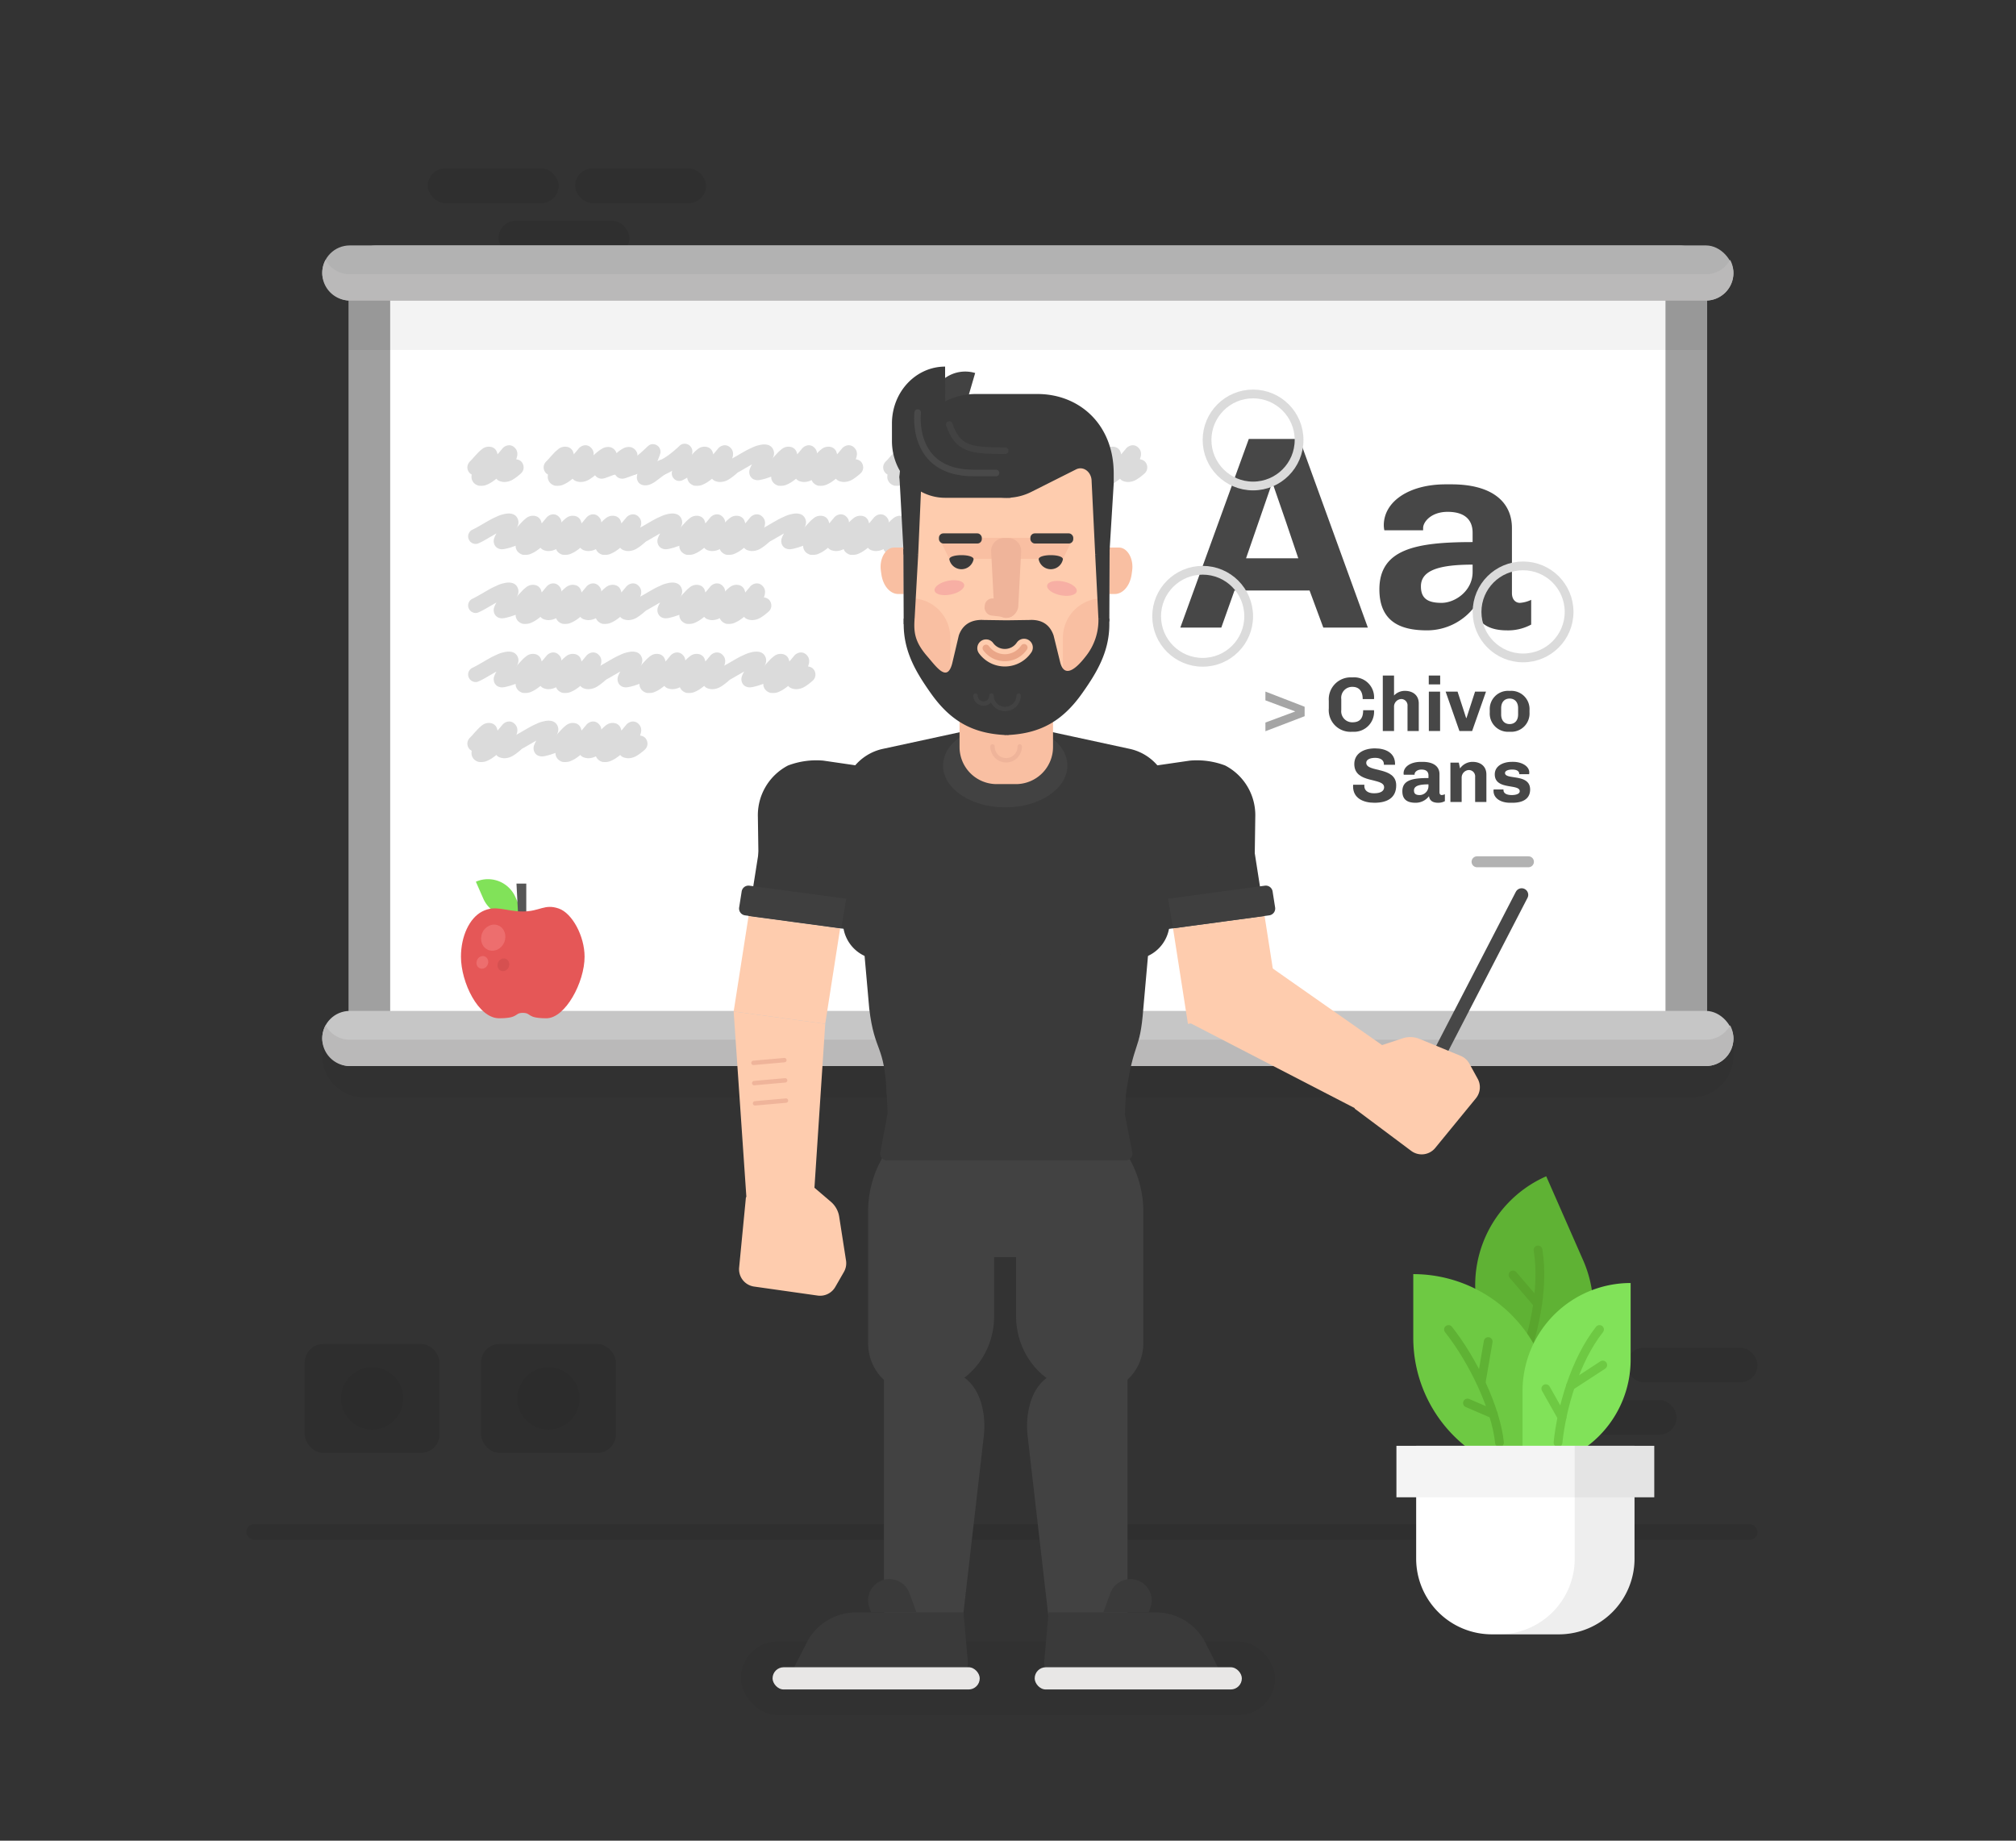 <svg id="Layer_1" data-name="Layer 1" xmlns="http://www.w3.org/2000/svg" viewBox="0 0 460 420">
  <rect x="0" y="0" width="460" height="420" fill="#333333" stroke="none"/>
  <title>1</title>
  <rect id="_Rectangle_" data-name="&lt;Rectangle&gt;" x="97.613" y="38.428" width="29.856" height="7.92" rx="3.96" ry="3.96" style="opacity: 0.08"/>
  <rect id="_Rectangle_2" data-name="&lt;Rectangle&gt;" x="131.243" y="38.428" width="29.856" height="7.92" rx="3.96" ry="3.96" style="opacity: 0.08"/>
  <rect id="_Rectangle_3" data-name="&lt;Rectangle&gt;" x="113.749" y="50.368" width="29.856" height="7.92" rx="3.96" ry="3.96" style="opacity: 0.08"/>
  <g>
    <g id="_Rectangle_4" data-name="&lt;Rectangle&gt;">
      <path d="M85.903,60.753H383.15a1.624,1.624,0,0,1,1.624,1.624v174.49a1.623,1.623,0,0,1-1.623,1.623H85.903a1.623,1.623,0,0,1-1.623-1.623V62.376A1.623,1.623,0,0,1,85.903,60.753Z" style="fill: #fff"/>
      <path d="M380.021,65.505V233.738H89.032V65.505H380.021M383.15,56H85.903a6.376,6.376,0,0,0-6.377,6.376v174.49a6.377,6.377,0,0,0,6.377,6.376H383.15a6.376,6.376,0,0,0,6.377-6.376V62.376A6.376,6.376,0,0,0,383.15,56Z" style="fill: #a0a0a0"/>
    </g>
    <path id="_Rectangle_5" data-name="&lt;Rectangle&gt;" d="M73.527,234.603h322a0,0,0,0,1,0,0v6.232a9.578,9.578,0,0,1-9.578,9.578H83.105a9.578,9.578,0,0,1-9.578-9.578v-6.232A0,0,0,0,1,73.527,234.603Z" style="opacity: 0.05"/>
    <rect id="_Rectangle_6" data-name="&lt;Rectangle&gt;" x="73.527" y="230.667" width="322" height="12.576" rx="6.288" ry="6.288" style="fill: #c6c6c6"/>
    <path d="M389.239,237.243H79.815a6.287,6.287,0,0,1-5.528-3.288,6.261,6.261,0,0,0-.76,3h0a6.288,6.288,0,0,0,6.288,6.288H389.239a6.288,6.288,0,0,0,6.288-6.288h0a6.261,6.261,0,0,0-.76-3A6.287,6.287,0,0,1,389.239,237.243Z" style="fill: #bab9b9"/>
    <rect id="_Rectangle_7" data-name="&lt;Rectangle&gt;" x="73.527" y="56" width="322" height="12.576" rx="6.288" ry="6.288" style="fill: #b2b2b2"/>
    <rect id="_Rectangle_8" data-name="&lt;Rectangle&gt;" x="79.527" y="68.576" width="310" height="11.279" style="opacity: 0.05"/>
    <g>
      <path d="M281.681,134.734l-3.012,8.471h-9.35l15.624-43.042h11.545l15.623,43.042h-10.165l-3.137-8.471Zm2.635-7.341h11.922c-1.883-5.646-3.828-11.294-5.772-16.878h-.314Z" style="fill: #474747"/>
      <path d="M330.303,116.79c-3.702,0-5.584,2.259-5.584,3.702v.502h-8.847a6.159,6.159,0,0,1-.126-1.13c0-5.396,5.71-9.349,14.117-9.349h1.317c9.287,0,13.805,4.016,13.805,9.977V135.3c0,1.631.94,2.259,1.819,2.259a7.124,7.124,0,0,0,2.572-.69v5.646a11.123,11.123,0,0,1-5.521,1.318c-4.769,0-7.027-2.134-7.403-5.396a13.612,13.612,0,0,1-10.793,5.396c-5.144,0-10.917-1.318-10.917-9.35,0-9.223,8.407-10.792,21.27-10.792v-2.133C336.013,118.923,334.57,116.79,330.303,116.79Zm-6.086,17.004c0,2.823,1.631,3.765,4.706,3.765,3.137,0,7.09-2.761,7.09-7.027v-1.694C328.295,128.837,324.217,130.154,324.217,133.794Z" style="fill: #474747"/>
    </g>
    <g>
      <path d="M288.737,166.85V164.864l6.82-2.531c-2.285-.844-4.553-1.67-6.82-2.531v-2.004l8.947,3.463v2.162C294.696,164.565,291.725,165.725,288.737,166.85Z" style="fill: #a5a5a5"/>
      <path d="M308.595,164.811c1.67,0,2.443-.879,2.443-2.76h2.478a4.562,4.562,0,0,1-4.799,4.922h-.246a4.954,4.954,0,0,1-5.273-5.344v-1.723a5,5,0,0,1,5.203-5.344h.246a4.554,4.554,0,0,1,4.869,4.957h-2.584c0-1.846-.844-2.795-2.356-2.795a2.496,2.496,0,0,0-2.531,2.795v2.496A2.508,2.508,0,0,0,308.595,164.811Z" style="fill: #474747"/>
      <path d="M318.084,158.694a3.371,3.371,0,0,1,2.496-1.055c1.723,0,3.147.932,3.147,2.883v6.275h-2.566v-5.713a1.447,1.447,0,0,0-1.406-1.582,1.728,1.728,0,0,0-1.67,1.775v5.52h-2.566V154.141h2.566Z" style="fill: #474747"/>
      <path d="M328.61,154.141v2.022h-2.602v-2.022Zm-2.584,3.674h2.566v8.982h-2.566Z" style="fill: #474747"/>
      <path d="M333.003,166.798l-3.147-8.982h2.725l1.951,6.012h.088l1.951-6.012h2.496l-3.164,8.982Z" style="fill: #474747"/>
      <path d="M344.602,166.973h-.281a4.164,4.164,0,0,1-4.394-4.412v-.51a4.164,4.164,0,0,1,4.394-4.412h.281a4.164,4.164,0,0,1,4.394,4.412v.51A4.164,4.164,0,0,1,344.602,166.973Zm-.141-7.576c-1.09,0-1.934.721-1.934,2.197v1.424c0,1.477.844,2.197,1.934,2.197s1.934-.721,1.934-2.197v-1.424C346.395,160.118,345.551,159.397,344.461,159.397Z" style="fill: #474747"/>
      <path d="M315.766,174.347c0-.879-.738-1.424-1.986-1.424-1.301,0-2.039.457-2.039,1.125,0,2.285,6.838.756,6.838,5.15,0,2.865-2.057,3.973-4.975,3.973-2.584,0-4.869-1.072-4.869-3.727,0-.141.018-.299.018-.387h2.566c0,.035-.018.193-.018.281,0,1.002.773,1.67,2.215,1.67,1.775,0,2.303-.685,2.303-1.371,0-2.32-6.803-.703-6.803-5.309,0-2.408,2.162-3.568,4.711-3.568,2.514,0,4.588,1.072,4.588,3.533v.211H315.766Z" style="fill: #474747"/>
      <path d="M324.341,175.595c-1.037,0-1.565.633-1.565,1.037v.141h-2.478a1.742,1.742,0,0,1-.035-.316c0-1.512,1.6-2.619,3.955-2.619h.369c2.602,0,3.867,1.125,3.867,2.795v4.148c0,.457.264.633.51.633a1.997,1.997,0,0,0,.721-.193v1.582a3.117,3.117,0,0,1-1.547.369c-1.336,0-1.969-.598-2.074-1.512a3.813,3.813,0,0,1-3.023,1.512c-1.441,0-3.059-.369-3.059-2.619,0-2.584,2.356-3.023,5.959-3.023v-.598C325.941,176.193,325.536,175.595,324.341,175.595Zm-1.705,4.764c0,.791.457,1.055,1.318,1.055a2.047,2.047,0,0,0,1.986-1.969V178.97C323.779,178.97,322.636,179.34,322.636,180.359Z" style="fill: #474747"/>
      <path d="M333.144,175.332a3.482,3.482,0,0,1,2.865-1.494c1.723,0,3.147.932,3.147,2.883v6.275h-2.566v-5.713a1.447,1.447,0,0,0-1.406-1.582,1.728,1.728,0,0,0-1.67,1.775v5.52h-2.566v-8.982h1.916Z" style="fill: #474747"/>
      <path d="M343.055,180.254c0,.896.967,1.16,1.898,1.16.773,0,1.81-.193,1.81-.879,0-1.775-5.695-.176-5.695-3.85,0-1.898,1.863-2.848,3.902-2.848h.352c1.828,0,3.621.949,3.621,2.426a2.801,2.801,0,0,1-.035.387h-2.25c0-.738-.615-1.055-1.617-1.055-.967,0-1.635.299-1.635.791,0,1.635,5.73.035,5.73,3.762,0,2.285-1.916,3.023-3.99,3.023h-.58c-2.197,0-3.779-1.072-3.779-2.689,0-.176.018-.281.018-.352h2.25Z" style="fill: #474747"/>
    </g>
    <g>
      <path d="M109.79,110.849c-.125,0-.242-.003-.35-.009a1.808,1.808,0,0,1-.248-.025,2.431,2.431,0,0,1-.856-.435,1.904,1.904,0,0,1-.564-.727,1.625,1.625,0,0,1-.154-.436,2.368,2.368,0,0,1-.034-.401,2.698,2.698,0,0,1,.052-.53c-.102-.068-.211-.143-.325-.222a.91.91,0,0,1-.256-.257,1.898,1.898,0,0,1-.411-1.162,1.76,1.76,0,0,1,.18-.778,2.288,2.288,0,0,1,.487-.658c.058-.057.162-.165.316-.324a6.127,6.127,0,0,0,.419-.479l.342-.376c.159-.171.322-.345.487-.521s.327-.344.487-.504c.182-.159.342-.296.478-.41a4.261,4.261,0,0,1,.359-.273,2.433,2.433,0,0,1,1.846-.342,1.781,1.781,0,0,1,1.316,1.111l-.017-.018a2.498,2.498,0,0,1,.11.299,1.812,1.812,0,0,1,.06.3c.159-.171.302-.334.427-.487s.239-.294.342-.419l.239-.273a.263.263,0,0,0,.052-.068.225.225,0,0,0,.034-.052,2.207,2.207,0,0,1,.932-.658,1.82,1.82,0,0,1,1.086-.06,1.772,1.772,0,0,1,.692.376,2.459,2.459,0,0,1,.521.633,2.057,2.057,0,0,1,.213.932,3.523,3.523,0,0,1-.06.521,1.309,1.309,0,0,1-.043.162c-.017.052-.031.1-.042.145l-.102.325-.018.051a2.118,2.118,0,0,1,.675.189,1.708,1.708,0,0,1,.573.427,2,2,0,0,1,.444,1.231,1.845,1.845,0,0,1-.701,1.453l-.085.085q-.359.308-.761.615a10.19,10.19,0,0,1-.847.582,3.872,3.872,0,0,1-1.982.598,2.947,2.947,0,0,1-.821-.119,1.865,1.865,0,0,1-.572-.231,1.669,1.669,0,0,1-.453-.401q-.205.171-.394.316t-.427.299h.017a7.106,7.106,0,0,1-.752.462c-.239.125-.468.233-.684.324a2.73,2.73,0,0,1-.615.172A3.958,3.958,0,0,1,109.79,110.849Z" style="fill: #dbdbdb"/>
      <path d="M127.194,110.849c-.125,0-.242-.003-.35-.009a1.808,1.808,0,0,1-.248-.025,2.431,2.431,0,0,1-.856-.435,1.904,1.904,0,0,1-.564-.727,1.625,1.625,0,0,1-.154-.436,2.368,2.368,0,0,1-.034-.401,2.698,2.698,0,0,1,.052-.53c-.102-.068-.211-.143-.325-.222a.91.91,0,0,1-.256-.257,1.898,1.898,0,0,1-.411-1.162,1.76,1.76,0,0,1,.18-.778,2.288,2.288,0,0,1,.487-.658c.058-.057.162-.165.316-.324a6.127,6.127,0,0,0,.419-.479l.342-.376c.159-.171.322-.345.487-.521s.327-.344.487-.504c.182-.159.342-.296.478-.41a4.261,4.261,0,0,1,.359-.273,2.433,2.433,0,0,1,1.846-.342,1.781,1.781,0,0,1,1.316,1.111l-.017-.018a2.498,2.498,0,0,1,.11.299,1.812,1.812,0,0,1,.06.3c.159-.171.302-.334.427-.487s.239-.294.342-.419l.239-.273a.263.263,0,0,0,.052-.068.225.225,0,0,0,.034-.052,2.207,2.207,0,0,1,.932-.658,1.82,1.82,0,0,1,1.086-.06,1.772,1.772,0,0,1,.692.376,2.459,2.459,0,0,1,.521.633,2.057,2.057,0,0,1,.213.932,3.523,3.523,0,0,1-.06.521,1.309,1.309,0,0,1-.043.162c-.017.052-.031.1-.042.145l-.102.325-.018.051a2.118,2.118,0,0,1,.675.189,1.708,1.708,0,0,1,.573.427,2,2,0,0,1,.444,1.231,1.845,1.845,0,0,1-.701,1.453l-.085.085q-.359.308-.761.615a10.19,10.19,0,0,1-.847.582,3.872,3.872,0,0,1-1.982.598,2.947,2.947,0,0,1-.821-.119,1.865,1.865,0,0,1-.572-.231,1.669,1.669,0,0,1-.453-.401q-.205.171-.394.316t-.427.299h.017a7.106,7.106,0,0,1-.752.462c-.239.125-.468.233-.684.324a2.73,2.73,0,0,1-.615.172A3.958,3.958,0,0,1,127.194,110.849Z" style="fill: #dbdbdb"/>
      <path d="M137.296,109.225a2.368,2.368,0,0,1-.461-.051,1.86,1.86,0,0,1-.701-.351,1.97,1.97,0,0,1-.496-.59,1.699,1.699,0,0,1-1,.076,1.62,1.62,0,0,1-.897-.538,1.511,1.511,0,0,1-.342-.581,1.739,1.739,0,0,1-.077-.658,1.757,1.757,0,0,1,.171-.633,1.836,1.836,0,0,1,.402-.538q.188-.154.401-.359c.143-.137.294-.284.453-.444q.41-.41.863-.829t.88-.761c.194-.148.379-.279.556-.394a5.502,5.502,0,0,1,.505-.29,2.627,2.627,0,0,1,1.743-.239,2.029,2.029,0,0,1,.812.461,2.171,2.171,0,0,1,.538.787,2.139,2.139,0,0,1-.017,1.435c-.023.058-.046.114-.068.171s-.052.12-.086.189a1.749,1.749,0,0,1,.89.957,1.812,1.812,0,0,1,.102.684,1.748,1.748,0,0,1-.154.642,1.656,1.656,0,0,1-.385.529,1.635,1.635,0,0,1-.59.351q-.546.205-.982.368t-.744.265c-.125.046-.233.085-.324.119s-.166.064-.223.086c-.114.023-.233.052-.359.086A1.552,1.552,0,0,1,137.296,109.225Z" style="fill: #dbdbdb"/>
      <path d="M141.997,109.225a2.368,2.368,0,0,1-.461-.051,1.86,1.86,0,0,1-.701-.351,1.97,1.97,0,0,1-.496-.59,1.699,1.699,0,0,1-1,.076,1.62,1.62,0,0,1-.897-.538,1.511,1.511,0,0,1-.342-.581,1.739,1.739,0,0,1-.077-.658,1.757,1.757,0,0,1,.171-.633,1.836,1.836,0,0,1,.402-.538q.188-.154.401-.359c.143-.137.294-.284.453-.444q.41-.41.863-.829t.88-.761c.194-.148.379-.279.556-.394a5.502,5.502,0,0,1,.505-.29,2.627,2.627,0,0,1,1.743-.239,2.029,2.029,0,0,1,.812.461,2.171,2.171,0,0,1,.538.787,2.139,2.139,0,0,1-.017,1.435c-.023.058-.046.114-.068.171s-.052.12-.086.189a1.749,1.749,0,0,1,.89.957,1.812,1.812,0,0,1,.102.684,1.748,1.748,0,0,1-.154.642,1.656,1.656,0,0,1-.385.529,1.635,1.635,0,0,1-.59.351q-.546.205-.982.368t-.744.265c-.125.046-.233.085-.324.119s-.166.064-.223.086c-.114.023-.233.052-.359.086A1.552,1.552,0,0,1,141.997,109.225Z" style="fill: #dbdbdb"/>
      <path d="M147.263,110.747a2.692,2.692,0,0,1-.649-.085,1.659,1.659,0,0,1-.649-.316,1.556,1.556,0,0,1-.445-.556,1.614,1.614,0,0,1-.162-.428,1.902,1.902,0,0,1-.043-.385,2.525,2.525,0,0,1,.018-.316c.011-.091.022-.165.034-.222s.022-.117.034-.18a1.388,1.388,0,0,1,.051-.196,2.025,2.025,0,0,1-.222.11,1.798,1.798,0,0,1-.223.077,1.736,1.736,0,0,1-.581.102,1.712,1.712,0,0,1-.975-.299,1.628,1.628,0,0,1-.633-.829,1.587,1.587,0,0,1-.094-.667,1.811,1.811,0,0,1,.162-.633,1.878,1.878,0,0,1,.377-.529,1.507,1.507,0,0,1,.581-.359c.034-.011.1-.04.196-.085a3.99,3.99,0,0,0,.419-.248q.274-.18.684-.505t1.009-.837q.341-.308.642-.582c.199-.182.373-.342.52-.478s.266-.248.351-.333a.657.657,0,0,1,.145-.128,1.7,1.7,0,0,1,.761-.445,1.738,1.738,0,0,1,1.94.872,2.14,2.14,0,0,1,.18.53,1.54,1.54,0,0,1-.06.786c0,.023-.006.037-.018.043s-.017.02-.017.043a.291.291,0,0,0-.026.085.334.334,0,0,1-.025.086,2.253,2.253,0,0,1-.094.256q-.06.138-.129.325c-.045.126-.094.263-.144.41s-.111.302-.18.462c.022-.012.045-.022.068-.034a.28.28,0,0,0,.068-.052,1.696,1.696,0,0,1,1.273-.239,1.731,1.731,0,0,1,.599.257,1.638,1.638,0,0,1,.47.478,1.545,1.545,0,0,1,.265.633,1.712,1.712,0,0,1-.008.658,1.829,1.829,0,0,1-.257.606,1.586,1.586,0,0,1-.478.478q-.41.274-.778.539t-.743.556c-.285.216-.55.416-.795.598a6.252,6.252,0,0,1-.744.478,4.047,4.047,0,0,1-.513.248c-.159.062-.319.117-.478.163A3.128,3.128,0,0,1,147.263,110.747Z" style="fill: #dbdbdb"/>
      <path d="M155.007,109.738a1.609,1.609,0,0,1-1.077-.376,1.646,1.646,0,0,1-.565-.82,1.726,1.726,0,0,1-.017-.992.123.123,0,0,1,.017-.051.127.127,0,0,0,.018-.052.123.123,0,0,1,.017-.051,10.807,10.807,0,0,1-1.709.855,1.71,1.71,0,0,1-1.3-.051,1.813,1.813,0,0,1-.529-.385,1.618,1.618,0,0,1-.359-.573,1.429,1.429,0,0,1-.111-.666,1.887,1.887,0,0,1,.162-.642,1.776,1.776,0,0,1,.385-.538,1.627,1.627,0,0,1,.573-.359,7.351,7.351,0,0,0,.982-.495,15.995,15.995,0,0,0,1.89-1.351q.359-.291.658-.548t.521-.461c.171-.16.33-.308.478-.444a1.65,1.65,0,0,1,1.641-.428,1.573,1.573,0,0,1,.616.308,1.925,1.925,0,0,1,.444.513,1.708,1.708,0,0,1,.239.975,7.27,7.27,0,0,1-.189,1.145c-.022.114-.049.225-.077.333s-.06.226-.094.351a1.732,1.732,0,0,1,1.009.239,1.752,1.752,0,0,1,.701.786,1.692,1.692,0,0,1,.137.658,1.871,1.871,0,0,1-.111.642,1.617,1.617,0,0,1-.897.94q-.564.256-1.034.487t-.82.418c-.234.126-.419.226-.556.3a1.598,1.598,0,0,1-.223.111A1.716,1.716,0,0,1,155.007,109.738Z" style="fill: #dbdbdb"/>
      <path d="M159.007,110.849c-.125,0-.242-.003-.35-.009a1.808,1.808,0,0,1-.248-.025,2.431,2.431,0,0,1-.856-.435,1.904,1.904,0,0,1-.564-.727,1.625,1.625,0,0,1-.154-.436,2.368,2.368,0,0,1-.034-.401,2.698,2.698,0,0,1,.052-.53c-.102-.068-.211-.143-.325-.222a.91.91,0,0,1-.256-.257,1.898,1.898,0,0,1-.411-1.162,1.76,1.76,0,0,1,.18-.778,2.288,2.288,0,0,1,.487-.658c.058-.057.162-.165.316-.324a6.127,6.127,0,0,0,.419-.479l.342-.376c.159-.171.322-.345.487-.521s.327-.344.487-.504c.182-.159.342-.296.478-.41a4.261,4.261,0,0,1,.359-.273,2.433,2.433,0,0,1,1.846-.342,1.781,1.781,0,0,1,1.316,1.111l-.017-.018a2.498,2.498,0,0,1,.11.299,1.812,1.812,0,0,1,.06.3c.159-.171.302-.334.427-.487s.239-.294.342-.419l.239-.273a.263.263,0,0,0,.052-.068.225.225,0,0,0,.034-.052,2.207,2.207,0,0,1,.932-.658,1.82,1.82,0,0,1,1.086-.06,1.772,1.772,0,0,1,.692.376,2.459,2.459,0,0,1,.521.633,2.057,2.057,0,0,1,.213.932,3.523,3.523,0,0,1-.06.521,1.309,1.309,0,0,1-.043.162c-.017.052-.031.1-.042.145l-.102.325-.018.051a2.118,2.118,0,0,1,.675.189,1.708,1.708,0,0,1,.573.427,2,2,0,0,1,.444,1.231,1.845,1.845,0,0,1-.701,1.453l-.085.085q-.359.308-.761.615a10.19,10.19,0,0,1-.847.582,3.872,3.872,0,0,1-1.982.598,2.947,2.947,0,0,1-.821-.119,1.865,1.865,0,0,1-.572-.231,1.669,1.669,0,0,1-.453-.401q-.205.171-.394.316t-.427.299h.017a7.106,7.106,0,0,1-.752.462c-.239.125-.468.233-.684.324a2.73,2.73,0,0,1-.615.172A3.958,3.958,0,0,1,159.007,110.849Z" style="fill: #dbdbdb"/>
      <path d="M172.821,109.567a1.906,1.906,0,0,1-.53-.085,1.632,1.632,0,0,1-.734-.385,1.778,1.778,0,0,1-.462-.676,1.986,1.986,0,0,1,.017-1.47,5.363,5.363,0,0,1,.308-.684c.023-.046.049-.095.077-.145s.06-.105.095-.163c-.263.138-.52.282-.77.436s-.508.299-.77.435q-.702.428-1.342.778t-1.188.59a1.523,1.523,0,0,1-.658.153,1.767,1.767,0,0,1-.641-.119,1.743,1.743,0,0,1-.556-.351,1.607,1.607,0,0,1-.385-.556,1.524,1.524,0,0,1-.154-.658,1.752,1.752,0,0,1,.12-.642,1.722,1.722,0,0,1,.351-.555,1.585,1.585,0,0,1,.556-.385q.393-.189.966-.505t1.222-.692q.753-.444,1.582-.914a16.152,16.152,0,0,1,1.633-.812,6.89,6.89,0,0,1,1.692-.598,4.929,4.929,0,0,1,1.017-.154,3.086,3.086,0,0,1,.915.102,1.858,1.858,0,0,1,1.282,1.162,1.907,1.907,0,0,1,.076,1.266,6.105,6.105,0,0,1-.47,1.162.717.717,0,0,1,.111-.025.26.26,0,0,0,.111-.043,1.542,1.542,0,0,1,.658-.094,1.845,1.845,0,0,1,.632.162,1.694,1.694,0,0,1,.881.958,1.779,1.779,0,0,1,.102.675,1.712,1.712,0,0,1-.154.633,1.656,1.656,0,0,1-.385.529,1.635,1.635,0,0,1-.59.351q-.803.291-1.47.521t-1.18.402q-.718.205-1.162.299A3.936,3.936,0,0,1,172.821,109.567Z" style="fill: #dbdbdb"/>
      <path d="M178.17,110.849c-.125,0-.242-.003-.35-.009a1.808,1.808,0,0,1-.248-.025,2.431,2.431,0,0,1-.856-.435,1.904,1.904,0,0,1-.564-.727,1.625,1.625,0,0,1-.154-.436,2.368,2.368,0,0,1-.034-.401,2.698,2.698,0,0,1,.052-.53c-.102-.068-.211-.143-.325-.222a.91.91,0,0,1-.256-.257,1.898,1.898,0,0,1-.411-1.162,1.76,1.76,0,0,1,.18-.778,2.288,2.288,0,0,1,.487-.658c.058-.057.162-.165.316-.324a6.127,6.127,0,0,0,.419-.479l.342-.376c.159-.171.322-.345.487-.521s.327-.344.487-.504c.182-.159.342-.296.478-.41a4.261,4.261,0,0,1,.359-.273,2.433,2.433,0,0,1,1.846-.342,1.781,1.781,0,0,1,1.316,1.111l-.017-.018a2.498,2.498,0,0,1,.11.299,1.812,1.812,0,0,1,.06.3c.159-.171.302-.334.427-.487s.239-.294.342-.419l.239-.273a.263.263,0,0,0,.052-.068.225.225,0,0,0,.034-.052,2.207,2.207,0,0,1,.932-.658,1.82,1.82,0,0,1,1.086-.06,1.772,1.772,0,0,1,.692.376,2.459,2.459,0,0,1,.521.633,2.057,2.057,0,0,1,.213.932,3.523,3.523,0,0,1-.06.521,1.309,1.309,0,0,1-.043.162c-.017.052-.031.1-.042.145l-.102.325-.018.051a2.118,2.118,0,0,1,.675.189,1.708,1.708,0,0,1,.573.427,2,2,0,0,1,.444,1.231,1.845,1.845,0,0,1-.701,1.453l-.085.085q-.359.308-.761.615a10.19,10.19,0,0,1-.847.582,3.872,3.872,0,0,1-1.982.598,2.947,2.947,0,0,1-.821-.119,1.865,1.865,0,0,1-.572-.231,1.669,1.669,0,0,1-.453-.401q-.205.171-.394.316t-.427.299h.017a7.106,7.106,0,0,1-.752.462c-.239.125-.468.233-.684.324a2.73,2.73,0,0,1-.615.172A3.958,3.958,0,0,1,178.17,110.849Z" style="fill: #dbdbdb"/>
      <path d="M187.265,110.849c-.125,0-.242-.003-.35-.009a1.808,1.808,0,0,1-.248-.025,2.431,2.431,0,0,1-.856-.435,1.904,1.904,0,0,1-.564-.727,1.625,1.625,0,0,1-.154-.436,2.368,2.368,0,0,1-.034-.401,2.698,2.698,0,0,1,.052-.53c-.102-.068-.211-.143-.325-.222a.91.91,0,0,1-.256-.257,1.898,1.898,0,0,1-.411-1.162,1.76,1.76,0,0,1,.18-.778,2.288,2.288,0,0,1,.487-.658c.058-.057.162-.165.316-.324a6.127,6.127,0,0,0,.419-.479l.342-.376c.159-.171.322-.345.487-.521s.327-.344.487-.504c.182-.159.342-.296.478-.41a4.261,4.261,0,0,1,.359-.273,2.433,2.433,0,0,1,1.846-.342,1.781,1.781,0,0,1,1.316,1.111l-.017-.018a2.498,2.498,0,0,1,.11.299,1.812,1.812,0,0,1,.06.3c.159-.171.302-.334.427-.487s.239-.294.342-.419L192,102.49a.263.263,0,0,0,.052-.068.225.225,0,0,0,.034-.052,2.207,2.207,0,0,1,.932-.658,1.82,1.82,0,0,1,1.086-.06,1.772,1.772,0,0,1,.692.376,2.459,2.459,0,0,1,.521.633,2.057,2.057,0,0,1,.213.932,3.523,3.523,0,0,1-.06.521,1.309,1.309,0,0,1-.043.162c-.017.052-.031.1-.042.145l-.102.325-.018.051a2.118,2.118,0,0,1,.675.189,1.708,1.708,0,0,1,.573.427,2,2,0,0,1,.444,1.231,1.845,1.845,0,0,1-.701,1.453l-.085.085q-.359.308-.761.615a10.19,10.19,0,0,1-.847.582,3.872,3.872,0,0,1-1.982.598,2.947,2.947,0,0,1-.821-.119,1.865,1.865,0,0,1-.572-.231,1.669,1.669,0,0,1-.453-.401q-.205.171-.394.316t-.427.299h.017a7.106,7.106,0,0,1-.752.462c-.239.125-.468.233-.684.324a2.73,2.73,0,0,1-.615.172A3.958,3.958,0,0,1,187.265,110.849Z" style="fill: #dbdbdb"/>
      <path d="M204.668,110.849c-.125,0-.242-.003-.35-.009a1.808,1.808,0,0,1-.248-.025,2.431,2.431,0,0,1-.856-.435,1.904,1.904,0,0,1-.564-.727,1.625,1.625,0,0,1-.154-.436,2.368,2.368,0,0,1-.034-.401,2.698,2.698,0,0,1,.052-.53c-.102-.068-.211-.143-.325-.222a.91.91,0,0,1-.256-.257,1.898,1.898,0,0,1-.411-1.162,1.76,1.76,0,0,1,.18-.778,2.288,2.288,0,0,1,.487-.658c.058-.057.162-.165.316-.324a6.127,6.127,0,0,0,.419-.479l.342-.376c.159-.171.322-.345.487-.521s.327-.344.487-.504c.182-.159.342-.296.478-.41a4.261,4.261,0,0,1,.359-.273,2.433,2.433,0,0,1,1.846-.342,1.781,1.781,0,0,1,1.316,1.111l-.017-.018a2.498,2.498,0,0,1,.11.299,1.812,1.812,0,0,1,.06.3c.159-.171.302-.334.427-.487s.239-.294.342-.419l.239-.273a.263.263,0,0,0,.052-.068.225.225,0,0,0,.034-.052,2.207,2.207,0,0,1,.932-.658,1.82,1.82,0,0,1,1.086-.06,1.772,1.772,0,0,1,.692.376,2.459,2.459,0,0,1,.521.633,2.057,2.057,0,0,1,.213.932,3.523,3.523,0,0,1-.06.521,1.309,1.309,0,0,1-.043.162c-.017.052-.031.1-.042.145l-.102.325-.018.051a2.118,2.118,0,0,1,.675.189,1.708,1.708,0,0,1,.573.427,2,2,0,0,1,.444,1.231,1.845,1.845,0,0,1-.701,1.453l-.085.085q-.359.308-.761.615a10.19,10.19,0,0,1-.847.582,3.872,3.872,0,0,1-1.982.598,2.947,2.947,0,0,1-.821-.119,1.865,1.865,0,0,1-.572-.231,1.669,1.669,0,0,1-.453-.401q-.205.171-.394.316t-.427.299h.017a7.106,7.106,0,0,1-.752.462c-.239.125-.468.233-.684.324a2.73,2.73,0,0,1-.615.172A3.958,3.958,0,0,1,204.668,110.849Z" style="fill: #dbdbdb"/>
      <path d="M218.482,109.567a1.906,1.906,0,0,1-.53-.085,1.632,1.632,0,0,1-.734-.385,1.778,1.778,0,0,1-.462-.676,1.986,1.986,0,0,1,.017-1.47,5.363,5.363,0,0,1,.308-.684c.023-.046.049-.095.077-.145s.06-.105.095-.163c-.263.138-.52.282-.77.436s-.508.299-.77.435q-.702.428-1.342.778t-1.188.59a1.523,1.523,0,0,1-.658.153,1.767,1.767,0,0,1-.641-.119,1.743,1.743,0,0,1-.556-.351,1.607,1.607,0,0,1-.385-.556,1.524,1.524,0,0,1-.154-.658,1.752,1.752,0,0,1,.12-.642,1.722,1.722,0,0,1,.351-.555,1.585,1.585,0,0,1,.556-.385q.393-.189.966-.505t1.222-.692q.753-.444,1.582-.914a16.152,16.152,0,0,1,1.633-.812,6.89,6.89,0,0,1,1.692-.598,4.929,4.929,0,0,1,1.017-.154,3.086,3.086,0,0,1,.915.102,1.858,1.858,0,0,1,1.282,1.162,1.907,1.907,0,0,1,.076,1.266,6.105,6.105,0,0,1-.47,1.162.717.717,0,0,1,.111-.025.26.26,0,0,0,.111-.043,1.542,1.542,0,0,1,.658-.094,1.845,1.845,0,0,1,.632.162,1.694,1.694,0,0,1,.881.958,1.779,1.779,0,0,1,.102.675,1.712,1.712,0,0,1-.154.633,1.656,1.656,0,0,1-.385.529,1.635,1.635,0,0,1-.59.351q-.803.291-1.47.521t-1.18.402q-.718.205-1.162.299A3.936,3.936,0,0,1,218.482,109.567Z" style="fill: #dbdbdb"/>
      <path d="M223.831,110.849c-.125,0-.242-.003-.35-.009a1.808,1.808,0,0,1-.248-.025,2.431,2.431,0,0,1-.856-.435,1.904,1.904,0,0,1-.564-.727,1.625,1.625,0,0,1-.154-.436,2.368,2.368,0,0,1-.034-.401,2.698,2.698,0,0,1,.052-.53c-.102-.068-.211-.143-.325-.222a.91.91,0,0,1-.256-.257,1.898,1.898,0,0,1-.411-1.162,1.76,1.76,0,0,1,.18-.778,2.288,2.288,0,0,1,.487-.658c.058-.057.162-.165.316-.324a6.127,6.127,0,0,0,.419-.479l.342-.376c.159-.171.322-.345.487-.521s.327-.344.487-.504c.182-.159.342-.296.478-.41a4.261,4.261,0,0,1,.359-.273,2.433,2.433,0,0,1,1.846-.342,1.781,1.781,0,0,1,1.316,1.111l-.017-.018a2.498,2.498,0,0,1,.11.299,1.812,1.812,0,0,1,.06.3c.159-.171.302-.334.427-.487s.239-.294.342-.419l.239-.273a.263.263,0,0,0,.052-.068.225.225,0,0,0,.034-.052,2.207,2.207,0,0,1,.932-.658,1.82,1.82,0,0,1,1.086-.06,1.772,1.772,0,0,1,.692.376,2.459,2.459,0,0,1,.521.633,2.057,2.057,0,0,1,.213.932,3.523,3.523,0,0,1-.06.521,1.309,1.309,0,0,1-.043.162c-.017.052-.031.1-.042.145l-.102.325-.018.051a2.118,2.118,0,0,1,.675.189,1.708,1.708,0,0,1,.573.427,2,2,0,0,1,.444,1.231,1.845,1.845,0,0,1-.701,1.453l-.085.085q-.359.308-.761.615a10.19,10.19,0,0,1-.847.582,3.872,3.872,0,0,1-1.982.598,2.947,2.947,0,0,1-.821-.119,1.865,1.865,0,0,1-.572-.231,1.669,1.669,0,0,1-.453-.401q-.205.171-.394.316t-.427.299h.017a7.106,7.106,0,0,1-.752.462c-.239.125-.468.233-.684.324a2.73,2.73,0,0,1-.615.172A3.958,3.958,0,0,1,223.831,110.849Z" style="fill: #dbdbdb"/>
      <path d="M232.926,110.849c-.125,0-.242-.003-.35-.009a1.808,1.808,0,0,1-.248-.025,2.431,2.431,0,0,1-.856-.435,1.904,1.904,0,0,1-.564-.727,1.625,1.625,0,0,1-.154-.436,2.368,2.368,0,0,1-.034-.401,2.698,2.698,0,0,1,.052-.53c-.102-.068-.211-.143-.325-.222a.91.91,0,0,1-.256-.257,1.898,1.898,0,0,1-.411-1.162,1.76,1.76,0,0,1,.18-.778,2.288,2.288,0,0,1,.487-.658c.058-.057.162-.165.316-.324a6.127,6.127,0,0,0,.419-.479l.342-.376c.159-.171.322-.345.487-.521s.327-.344.487-.504c.182-.159.342-.296.478-.41a4.261,4.261,0,0,1,.359-.273,2.433,2.433,0,0,1,1.846-.342,1.781,1.781,0,0,1,1.316,1.111l-.017-.018a2.498,2.498,0,0,1,.11.299,1.812,1.812,0,0,1,.06.3c.159-.171.302-.334.427-.487s.239-.294.342-.419l.239-.273a.263.263,0,0,0,.052-.068.225.225,0,0,0,.034-.052,2.207,2.207,0,0,1,.932-.658,1.82,1.82,0,0,1,1.086-.06,1.772,1.772,0,0,1,.692.376,2.459,2.459,0,0,1,.521.633,2.057,2.057,0,0,1,.213.932,3.523,3.523,0,0,1-.06.521,1.309,1.309,0,0,1-.043.162c-.017.052-.031.1-.042.145l-.102.325-.018.051a2.118,2.118,0,0,1,.675.189,1.708,1.708,0,0,1,.573.427,2,2,0,0,1,.444,1.231,1.845,1.845,0,0,1-.701,1.453l-.085.085q-.359.308-.761.615a10.19,10.19,0,0,1-.847.582,3.872,3.872,0,0,1-1.982.598,2.947,2.947,0,0,1-.821-.119,1.865,1.865,0,0,1-.572-.231,1.669,1.669,0,0,1-.453-.401q-.205.171-.394.316t-.427.299h.017a7.106,7.106,0,0,1-.752.462c-.239.125-.468.233-.684.324a2.73,2.73,0,0,1-.615.172A3.958,3.958,0,0,1,232.926,110.849Z" style="fill: #dbdbdb"/>
      <path d="M246.74,109.567a1.906,1.906,0,0,1-.53-.085,1.632,1.632,0,0,1-.734-.385,1.778,1.778,0,0,1-.462-.676,1.986,1.986,0,0,1,.017-1.47,5.363,5.363,0,0,1,.308-.684c.023-.046.049-.095.077-.145s.06-.105.095-.163c-.263.138-.52.282-.77.436s-.508.299-.77.435q-.702.428-1.342.778t-1.188.59a1.523,1.523,0,0,1-.658.153,1.767,1.767,0,0,1-.641-.119,1.743,1.743,0,0,1-.556-.351,1.607,1.607,0,0,1-.385-.556,1.524,1.524,0,0,1-.154-.658,1.752,1.752,0,0,1,.12-.642,1.722,1.722,0,0,1,.351-.555,1.585,1.585,0,0,1,.556-.385q.393-.189.966-.505t1.222-.692q.753-.444,1.582-.914a16.152,16.152,0,0,1,1.633-.812,6.89,6.89,0,0,1,1.692-.598,4.929,4.929,0,0,1,1.017-.154,3.086,3.086,0,0,1,.915.102,1.858,1.858,0,0,1,1.282,1.162,1.907,1.907,0,0,1,.076,1.266,6.105,6.105,0,0,1-.47,1.162.717.717,0,0,1,.111-.025.26.26,0,0,0,.111-.043,1.542,1.542,0,0,1,.658-.094,1.845,1.845,0,0,1,.632.162,1.694,1.694,0,0,1,.881.958,1.779,1.779,0,0,1,.102.675,1.712,1.712,0,0,1-.154.633,1.656,1.656,0,0,1-.385.529,1.635,1.635,0,0,1-.59.351q-.803.291-1.47.521t-1.18.402q-.718.205-1.162.299A3.936,3.936,0,0,1,246.74,109.567Z" style="fill: #dbdbdb"/>
      <path d="M252.09,110.849c-.125,0-.242-.003-.35-.009a1.808,1.808,0,0,1-.248-.025,2.431,2.431,0,0,1-.856-.435,1.904,1.904,0,0,1-.564-.727,1.625,1.625,0,0,1-.154-.436,2.368,2.368,0,0,1-.034-.401,2.698,2.698,0,0,1,.052-.53c-.102-.068-.211-.143-.325-.222a.91.91,0,0,1-.256-.257,1.898,1.898,0,0,1-.411-1.162,1.76,1.76,0,0,1,.18-.778,2.288,2.288,0,0,1,.487-.658c.058-.057.162-.165.316-.324a6.127,6.127,0,0,0,.419-.479l.342-.376c.159-.171.322-.345.487-.521s.327-.344.487-.504c.182-.159.342-.296.478-.41a4.261,4.261,0,0,1,.359-.273,2.433,2.433,0,0,1,1.846-.342,1.781,1.781,0,0,1,1.316,1.111l-.017-.018a2.498,2.498,0,0,1,.11.299,1.812,1.812,0,0,1,.06.3c.159-.171.302-.334.427-.487s.239-.294.342-.419l.239-.273a.263.263,0,0,0,.052-.068.225.225,0,0,0,.034-.052,2.207,2.207,0,0,1,.932-.658,1.82,1.82,0,0,1,1.086-.06,1.772,1.772,0,0,1,.692.376,2.459,2.459,0,0,1,.521.633,2.057,2.057,0,0,1,.213.932,3.523,3.523,0,0,1-.06.521,1.309,1.309,0,0,1-.043.162c-.017.052-.031.1-.042.145l-.102.325-.018.051a2.118,2.118,0,0,1,.675.189,1.708,1.708,0,0,1,.573.427,2,2,0,0,1,.444,1.231,1.845,1.845,0,0,1-.701,1.453l-.085.085q-.359.308-.761.615a10.19,10.19,0,0,1-.847.582,3.872,3.872,0,0,1-1.982.598,2.947,2.947,0,0,1-.821-.119,1.865,1.865,0,0,1-.572-.231,1.669,1.669,0,0,1-.453-.401q-.205.171-.394.316t-.427.299h.017a7.106,7.106,0,0,1-.752.462c-.239.125-.468.233-.684.324a2.73,2.73,0,0,1-.615.172A3.958,3.958,0,0,1,252.09,110.849Z" style="fill: #dbdbdb"/>
      <path d="M114.509,125.325a1.906,1.906,0,0,1-.53-.085,1.632,1.632,0,0,1-.734-.385,1.778,1.778,0,0,1-.462-.676,1.986,1.986,0,0,1,.017-1.47,5.363,5.363,0,0,1,.308-.684c.023-.046.049-.095.077-.145s.06-.105.095-.163c-.263.138-.52.282-.77.436s-.508.299-.77.435q-.702.428-1.342.778t-1.188.59a1.523,1.523,0,0,1-.658.153,1.767,1.767,0,0,1-.641-.119,1.743,1.743,0,0,1-.556-.351,1.607,1.607,0,0,1-.385-.556,1.524,1.524,0,0,1-.154-.658,1.752,1.752,0,0,1,.12-.642,1.722,1.722,0,0,1,.351-.555,1.585,1.585,0,0,1,.556-.385q.393-.189.966-.505t1.222-.692q.753-.444,1.582-.914a16.152,16.152,0,0,1,1.633-.812,6.89,6.89,0,0,1,1.692-.598,4.929,4.929,0,0,1,1.017-.154,3.086,3.086,0,0,1,.915.102,1.858,1.858,0,0,1,1.282,1.162,1.907,1.907,0,0,1,.076,1.266,6.105,6.105,0,0,1-.47,1.162.717.717,0,0,1,.111-.025.26.26,0,0,0,.111-.043,1.542,1.542,0,0,1,.658-.094,1.845,1.845,0,0,1,.632.162,1.694,1.694,0,0,1,.881.958,1.779,1.779,0,0,1,.102.675,1.712,1.712,0,0,1-.154.633,1.656,1.656,0,0,1-.385.529,1.635,1.635,0,0,1-.59.351q-.803.291-1.47.521t-1.18.402q-.718.205-1.162.299A3.936,3.936,0,0,1,114.509,125.325Z" style="fill: #dbdbdb"/>
      <path d="M119.86,126.607c-.125,0-.242-.003-.35-.009a1.808,1.808,0,0,1-.248-.025,2.431,2.431,0,0,1-.856-.435,1.904,1.904,0,0,1-.564-.727,1.625,1.625,0,0,1-.154-.436,2.368,2.368,0,0,1-.034-.401,2.698,2.698,0,0,1,.052-.53c-.102-.068-.211-.143-.325-.222a.91.91,0,0,1-.256-.257,1.898,1.898,0,0,1-.411-1.162,1.76,1.76,0,0,1,.18-.778,2.288,2.288,0,0,1,.487-.658c.058-.057.162-.165.316-.324a6.127,6.127,0,0,0,.419-.479l.342-.376c.159-.171.322-.345.487-.521s.327-.344.487-.504c.182-.159.342-.296.478-.41a4.261,4.261,0,0,1,.359-.273,2.433,2.433,0,0,1,1.846-.342,1.781,1.781,0,0,1,1.316,1.111l-.017-.018a2.498,2.498,0,0,1,.11.299,1.812,1.812,0,0,1,.06.3c.159-.171.302-.334.427-.487s.239-.294.342-.419l.239-.273a.263.263,0,0,0,.052-.068.225.225,0,0,0,.034-.052,2.207,2.207,0,0,1,.932-.658,1.82,1.82,0,0,1,1.086-.06,1.772,1.772,0,0,1,.692.376,2.459,2.459,0,0,1,.521.633,2.057,2.057,0,0,1,.213.932,3.523,3.523,0,0,1-.06.521,1.309,1.309,0,0,1-.043.162c-.017.052-.031.1-.042.145l-.102.325-.018.051a2.118,2.118,0,0,1,.675.189,1.708,1.708,0,0,1,.573.427,2,2,0,0,1,.444,1.231,1.845,1.845,0,0,1-.701,1.453l-.085.085q-.359.308-.761.615a10.19,10.19,0,0,1-.847.582,3.872,3.872,0,0,1-1.982.598,2.947,2.947,0,0,1-.821-.119,1.865,1.865,0,0,1-.572-.231,1.669,1.669,0,0,1-.453-.401q-.205.171-.394.316t-.427.299h.017a7.106,7.106,0,0,1-.752.462c-.239.125-.468.233-.684.324a2.73,2.73,0,0,1-.615.172A3.958,3.958,0,0,1,119.86,126.607Z" style="fill: #dbdbdb"/>
      <path d="M128.954,126.607c-.125,0-.242-.003-.35-.009a1.808,1.808,0,0,1-.248-.025,2.431,2.431,0,0,1-.856-.435,1.904,1.904,0,0,1-.564-.727,1.625,1.625,0,0,1-.154-.436,2.368,2.368,0,0,1-.034-.401,2.698,2.698,0,0,1,.052-.53c-.102-.068-.211-.143-.325-.222a.91.91,0,0,1-.256-.257,1.898,1.898,0,0,1-.411-1.162,1.76,1.76,0,0,1,.18-.778,2.288,2.288,0,0,1,.487-.658c.058-.057.162-.165.316-.324a6.127,6.127,0,0,0,.419-.479l.342-.376c.159-.171.322-.345.487-.521s.327-.344.487-.504c.182-.159.342-.296.478-.41a4.261,4.261,0,0,1,.359-.273,2.433,2.433,0,0,1,1.846-.342,1.781,1.781,0,0,1,1.316,1.111l-.017-.018a2.498,2.498,0,0,1,.11.299,1.812,1.812,0,0,1,.06.3c.159-.171.302-.334.427-.487s.239-.294.342-.419l.239-.273a.263.263,0,0,0,.052-.068.225.225,0,0,0,.034-.052,2.207,2.207,0,0,1,.932-.658,1.82,1.82,0,0,1,1.086-.06,1.772,1.772,0,0,1,.692.376,2.459,2.459,0,0,1,.521.633,2.057,2.057,0,0,1,.213.932,3.523,3.523,0,0,1-.06.521,1.309,1.309,0,0,1-.043.162c-.017.052-.031.1-.042.145l-.102.325-.018.051a2.118,2.118,0,0,1,.675.189,1.708,1.708,0,0,1,.573.427,2,2,0,0,1,.444,1.231,1.845,1.845,0,0,1-.701,1.453l-.085.085q-.359.308-.761.615a10.19,10.19,0,0,1-.847.582,3.872,3.872,0,0,1-1.982.598,2.947,2.947,0,0,1-.821-.119,1.865,1.865,0,0,1-.572-.231,1.669,1.669,0,0,1-.453-.401q-.205.171-.394.316t-.427.299h.017a7.106,7.106,0,0,1-.752.462c-.239.125-.468.233-.684.324a2.73,2.73,0,0,1-.615.172A3.958,3.958,0,0,1,128.954,126.607Z" style="fill: #dbdbdb"/>
      <path d="M138.048,126.607c-.125,0-.242-.003-.35-.009a1.808,1.808,0,0,1-.248-.025,2.431,2.431,0,0,1-.856-.435,1.904,1.904,0,0,1-.564-.727,1.625,1.625,0,0,1-.154-.436,2.368,2.368,0,0,1-.034-.401,2.698,2.698,0,0,1,.052-.53c-.102-.068-.211-.143-.325-.222a.91.91,0,0,1-.256-.257,1.898,1.898,0,0,1-.411-1.162,1.76,1.76,0,0,1,.18-.778,2.288,2.288,0,0,1,.487-.658c.058-.057.162-.165.316-.324a6.127,6.127,0,0,0,.419-.479l.342-.376c.159-.171.322-.345.487-.521s.327-.344.487-.504c.182-.159.342-.296.478-.41a4.261,4.261,0,0,1,.359-.273,2.433,2.433,0,0,1,1.846-.342,1.781,1.781,0,0,1,1.316,1.111l-.017-.018a2.498,2.498,0,0,1,.11.299,1.812,1.812,0,0,1,.06.3c.159-.171.302-.334.427-.487s.239-.294.342-.419l.239-.273a.263.263,0,0,0,.052-.068.225.225,0,0,0,.034-.052,2.207,2.207,0,0,1,.932-.658,1.82,1.82,0,0,1,1.086-.06,1.772,1.772,0,0,1,.692.376,2.459,2.459,0,0,1,.521.633,2.057,2.057,0,0,1,.213.932,3.523,3.523,0,0,1-.06.521,1.309,1.309,0,0,1-.043.162c-.017.052-.031.1-.042.145l-.102.325-.018.051a2.118,2.118,0,0,1,.675.189,1.708,1.708,0,0,1,.573.427,2,2,0,0,1,.444,1.231,1.845,1.845,0,0,1-.701,1.453l-.085.085q-.359.308-.761.615a10.19,10.19,0,0,1-.847.582,3.872,3.872,0,0,1-1.982.598,2.947,2.947,0,0,1-.821-.119,1.865,1.865,0,0,1-.572-.231,1.669,1.669,0,0,1-.453-.401q-.205.171-.394.316t-.427.299h.017a7.106,7.106,0,0,1-.752.462c-.239.125-.468.233-.684.324a2.73,2.73,0,0,1-.615.172A3.958,3.958,0,0,1,138.048,126.607Z" style="fill: #dbdbdb"/>
      <path d="M151.862,125.325a1.906,1.906,0,0,1-.53-.085,1.632,1.632,0,0,1-.734-.385,1.778,1.778,0,0,1-.462-.676,1.986,1.986,0,0,1,.017-1.47,5.363,5.363,0,0,1,.308-.684c.023-.046.049-.095.077-.145s.06-.105.095-.163c-.263.138-.52.282-.77.436s-.508.299-.77.435q-.702.428-1.342.778t-1.188.59a1.523,1.523,0,0,1-.658.153,1.767,1.767,0,0,1-.641-.119,1.743,1.743,0,0,1-.556-.351,1.607,1.607,0,0,1-.385-.556,1.524,1.524,0,0,1-.154-.658,1.752,1.752,0,0,1,.12-.642,1.722,1.722,0,0,1,.351-.555,1.585,1.585,0,0,1,.556-.385q.393-.189.966-.505t1.222-.692q.753-.444,1.582-.914a16.152,16.152,0,0,1,1.633-.812,6.89,6.89,0,0,1,1.692-.598,4.929,4.929,0,0,1,1.017-.154,3.086,3.086,0,0,1,.915.102,1.858,1.858,0,0,1,1.282,1.162,1.907,1.907,0,0,1,.076,1.266,6.105,6.105,0,0,1-.47,1.162.717.717,0,0,1,.111-.025.26.26,0,0,0,.111-.043,1.542,1.542,0,0,1,.658-.094,1.845,1.845,0,0,1,.632.162,1.694,1.694,0,0,1,.881.958,1.779,1.779,0,0,1,.102.675,1.712,1.712,0,0,1-.154.633,1.656,1.656,0,0,1-.385.529,1.635,1.635,0,0,1-.59.351q-.803.291-1.47.521t-1.18.402q-.718.205-1.162.299A3.936,3.936,0,0,1,151.862,125.325Z" style="fill: #dbdbdb"/>
      <path d="M157.212,126.607c-.125,0-.242-.003-.35-.009a1.808,1.808,0,0,1-.248-.025,2.431,2.431,0,0,1-.856-.435,1.904,1.904,0,0,1-.564-.727,1.625,1.625,0,0,1-.154-.436,2.368,2.368,0,0,1-.034-.401,2.698,2.698,0,0,1,.052-.53c-.102-.068-.211-.143-.325-.222a.91.91,0,0,1-.256-.257,1.898,1.898,0,0,1-.411-1.162,1.76,1.76,0,0,1,.18-.778,2.288,2.288,0,0,1,.487-.658c.058-.057.162-.165.316-.324a6.127,6.127,0,0,0,.419-.479l.342-.376c.159-.171.322-.345.487-.521s.327-.344.487-.504c.182-.159.342-.296.478-.41a4.261,4.261,0,0,1,.359-.273,2.433,2.433,0,0,1,1.846-.342,1.781,1.781,0,0,1,1.316,1.111l-.017-.018a2.498,2.498,0,0,1,.11.299,1.812,1.812,0,0,1,.06.3c.159-.171.302-.334.427-.487s.239-.294.342-.419l.239-.273a.263.263,0,0,0,.052-.068.225.225,0,0,0,.034-.052,2.207,2.207,0,0,1,.932-.658,1.82,1.82,0,0,1,1.086-.06,1.772,1.772,0,0,1,.692.376,2.459,2.459,0,0,1,.521.633,2.057,2.057,0,0,1,.213.932,3.523,3.523,0,0,1-.06.521,1.309,1.309,0,0,1-.043.162c-.017.052-.031.1-.042.145l-.102.325-.018.051a2.118,2.118,0,0,1,.675.189,1.708,1.708,0,0,1,.573.427,2,2,0,0,1,.444,1.231,1.845,1.845,0,0,1-.701,1.453l-.085.085q-.359.308-.761.615a10.19,10.19,0,0,1-.847.582,3.872,3.872,0,0,1-1.982.598,2.947,2.947,0,0,1-.821-.119,1.865,1.865,0,0,1-.572-.231,1.669,1.669,0,0,1-.453-.401q-.205.171-.394.316t-.427.299h.017a7.106,7.106,0,0,1-.752.462c-.239.125-.468.233-.684.324a2.73,2.73,0,0,1-.615.172A3.958,3.958,0,0,1,157.212,126.607Z" style="fill: #dbdbdb"/>
      <path d="M166.307,126.607c-.125,0-.242-.003-.35-.009a1.808,1.808,0,0,1-.248-.025,2.431,2.431,0,0,1-.856-.435,1.904,1.904,0,0,1-.564-.727,1.625,1.625,0,0,1-.154-.436,2.368,2.368,0,0,1-.034-.401,2.698,2.698,0,0,1,.052-.53c-.102-.068-.211-.143-.325-.222a.91.91,0,0,1-.256-.257,1.898,1.898,0,0,1-.411-1.162,1.76,1.76,0,0,1,.18-.778,2.288,2.288,0,0,1,.487-.658c.058-.057.162-.165.316-.324a6.127,6.127,0,0,0,.419-.479l.342-.376c.159-.171.322-.345.487-.521s.327-.344.487-.504c.182-.159.342-.296.478-.41a4.261,4.261,0,0,1,.359-.273,2.433,2.433,0,0,1,1.846-.342,1.781,1.781,0,0,1,1.316,1.111l-.017-.018a2.498,2.498,0,0,1,.11.299,1.812,1.812,0,0,1,.06.3c.159-.171.302-.334.427-.487s.239-.294.342-.419l.239-.273a.263.263,0,0,0,.052-.068.225.225,0,0,0,.034-.052,2.207,2.207,0,0,1,.932-.658,1.82,1.82,0,0,1,1.086-.06,1.772,1.772,0,0,1,.692.376,2.459,2.459,0,0,1,.521.633,2.057,2.057,0,0,1,.213.932,3.523,3.523,0,0,1-.06.521,1.309,1.309,0,0,1-.043.162c-.017.052-.031.1-.042.145l-.102.325-.018.051a2.118,2.118,0,0,1,.675.189,1.708,1.708,0,0,1,.573.427A2,2,0,0,1,176,122.402a1.845,1.845,0,0,1-.701,1.453l-.085.085q-.359.308-.761.615a10.19,10.19,0,0,1-.847.582,3.872,3.872,0,0,1-1.982.598,2.947,2.947,0,0,1-.821-.119,1.865,1.865,0,0,1-.572-.231,1.669,1.669,0,0,1-.453-.401q-.205.171-.394.316t-.427.299h.017a7.106,7.106,0,0,1-.752.462c-.239.125-.468.233-.684.324a2.73,2.73,0,0,1-.615.172A3.958,3.958,0,0,1,166.307,126.607Z" style="fill: #dbdbdb"/>
      <path d="M180.12,125.325a1.906,1.906,0,0,1-.53-.085,1.632,1.632,0,0,1-.734-.385,1.778,1.778,0,0,1-.462-.676,1.986,1.986,0,0,1,.017-1.47,5.363,5.363,0,0,1,.308-.684c.023-.046.049-.095.077-.145s.06-.105.095-.163c-.263.138-.52.282-.77.436s-.508.299-.77.435q-.702.428-1.342.778t-1.188.59a1.523,1.523,0,0,1-.658.153,1.767,1.767,0,0,1-.641-.119,1.743,1.743,0,0,1-.556-.351,1.607,1.607,0,0,1-.385-.556,1.524,1.524,0,0,1-.154-.658,1.752,1.752,0,0,1,.12-.642,1.722,1.722,0,0,1,.351-.555,1.585,1.585,0,0,1,.556-.385q.393-.189.966-.505t1.222-.692q.753-.444,1.582-.914a16.152,16.152,0,0,1,1.633-.812,6.89,6.89,0,0,1,1.692-.598,4.929,4.929,0,0,1,1.017-.154,3.086,3.086,0,0,1,.915.102,1.858,1.858,0,0,1,1.282,1.162,1.907,1.907,0,0,1,.076,1.266,6.105,6.105,0,0,1-.47,1.162.717.717,0,0,1,.111-.025.26.26,0,0,0,.111-.043,1.542,1.542,0,0,1,.658-.094,1.845,1.845,0,0,1,.632.162,1.694,1.694,0,0,1,.881.958,1.779,1.779,0,0,1,.102.675,1.712,1.712,0,0,1-.154.633,1.656,1.656,0,0,1-.385.529,1.635,1.635,0,0,1-.59.351q-.803.291-1.47.521t-1.18.402q-.718.205-1.162.299A3.936,3.936,0,0,1,180.12,125.325Z" style="fill: #dbdbdb"/>
      <path d="M185.47,126.607c-.125,0-.242-.003-.35-.009a1.808,1.808,0,0,1-.248-.025,2.431,2.431,0,0,1-.856-.435,1.904,1.904,0,0,1-.564-.727,1.625,1.625,0,0,1-.154-.436,2.368,2.368,0,0,1-.034-.401,2.698,2.698,0,0,1,.052-.53c-.102-.068-.211-.143-.325-.222a.91.91,0,0,1-.256-.257,1.898,1.898,0,0,1-.411-1.162,1.76,1.76,0,0,1,.18-.778,2.288,2.288,0,0,1,.487-.658c.058-.057.162-.165.316-.324a6.127,6.127,0,0,0,.419-.479l.342-.376c.159-.171.322-.345.487-.521s.327-.344.487-.504c.182-.159.342-.296.478-.41a4.261,4.261,0,0,1,.359-.273,2.433,2.433,0,0,1,1.846-.342,1.781,1.781,0,0,1,1.316,1.111l-.017-.018a2.498,2.498,0,0,1,.11.299,1.812,1.812,0,0,1,.06.3c.159-.171.302-.334.427-.487s.239-.294.342-.419l.239-.273a.263.263,0,0,0,.052-.068.225.225,0,0,0,.034-.052,2.207,2.207,0,0,1,.932-.658,1.82,1.82,0,0,1,1.086-.06,1.772,1.772,0,0,1,.692.376,2.459,2.459,0,0,1,.521.633,2.057,2.057,0,0,1,.213.932,3.523,3.523,0,0,1-.06.521,1.309,1.309,0,0,1-.043.162c-.017.052-.031.1-.042.145l-.102.325-.018.051a2.118,2.118,0,0,1,.675.189,1.708,1.708,0,0,1,.573.427,2,2,0,0,1,.444,1.231,1.845,1.845,0,0,1-.701,1.453l-.085.085q-.359.308-.761.615a10.19,10.19,0,0,1-.847.582,3.872,3.872,0,0,1-1.982.598,2.947,2.947,0,0,1-.821-.119,1.865,1.865,0,0,1-.572-.231,1.669,1.669,0,0,1-.453-.401q-.205.171-.394.316t-.427.299h.017a7.106,7.106,0,0,1-.752.462c-.239.125-.468.233-.684.324a2.73,2.73,0,0,1-.615.172A3.958,3.958,0,0,1,185.47,126.607Z" style="fill: #dbdbdb"/>
      <path d="M194.565,126.607c-.125,0-.242-.003-.35-.009a1.808,1.808,0,0,1-.248-.025,2.431,2.431,0,0,1-.856-.435,1.904,1.904,0,0,1-.564-.727,1.625,1.625,0,0,1-.154-.436,2.368,2.368,0,0,1-.034-.401,2.698,2.698,0,0,1,.052-.53c-.102-.068-.211-.143-.325-.222a.91.91,0,0,1-.256-.257,1.898,1.898,0,0,1-.411-1.162,1.76,1.76,0,0,1,.18-.778,2.288,2.288,0,0,1,.487-.658c.058-.057.162-.165.316-.324a6.127,6.127,0,0,0,.419-.479l.342-.376c.159-.171.322-.345.487-.521s.327-.344.487-.504c.182-.159.342-.296.478-.41a4.261,4.261,0,0,1,.359-.273,2.433,2.433,0,0,1,1.846-.342,1.781,1.781,0,0,1,1.316,1.111l-.017-.018a2.498,2.498,0,0,1,.11.299,1.812,1.812,0,0,1,.06.3c.159-.171.302-.334.427-.487s.239-.294.342-.419l.239-.273a.263.263,0,0,0,.052-.068.225.225,0,0,0,.034-.052,2.207,2.207,0,0,1,.932-.658,1.82,1.82,0,0,1,1.086-.06,1.772,1.772,0,0,1,.692.376,2.459,2.459,0,0,1,.521.633,2.057,2.057,0,0,1,.213.932,3.523,3.523,0,0,1-.06.521,1.309,1.309,0,0,1-.043.162c-.017.052-.031.1-.042.145l-.102.325-.018.051a2.118,2.118,0,0,1,.675.189,1.708,1.708,0,0,1,.573.427,2,2,0,0,1,.444,1.231,1.845,1.845,0,0,1-.701,1.453l-.085.085q-.359.308-.761.615a10.19,10.19,0,0,1-.847.582,3.872,3.872,0,0,1-1.982.598,2.947,2.947,0,0,1-.821-.119,1.865,1.865,0,0,1-.572-.231,1.669,1.669,0,0,1-.453-.401q-.205.171-.394.316t-.427.299h.017a7.106,7.106,0,0,1-.752.462c-.239.125-.468.233-.684.324a2.73,2.73,0,0,1-.615.172A3.958,3.958,0,0,1,194.565,126.607Z" style="fill: #dbdbdb"/>
      <path d="M203.66,126.607c-.125,0-.242-.003-.35-.009a1.808,1.808,0,0,1-.248-.025,2.431,2.431,0,0,1-.856-.435,1.904,1.904,0,0,1-.564-.727,1.625,1.625,0,0,1-.154-.436,2.368,2.368,0,0,1-.034-.401,2.698,2.698,0,0,1,.052-.53c-.102-.068-.211-.143-.325-.222a.91.91,0,0,1-.256-.257,1.898,1.898,0,0,1-.411-1.162,1.76,1.76,0,0,1,.18-.778,2.288,2.288,0,0,1,.487-.658c.058-.057.162-.165.316-.324a6.127,6.127,0,0,0,.419-.479l.342-.376c.159-.171.322-.345.487-.521s.327-.344.487-.504c.182-.159.342-.296.478-.41a4.261,4.261,0,0,1,.359-.273,2.433,2.433,0,0,1,1.846-.342,1.781,1.781,0,0,1,1.316,1.111l-.017-.018a2.498,2.498,0,0,1,.11.299,1.812,1.812,0,0,1,.06.3c.159-.171.302-.334.427-.487s.239-.294.342-.419l.239-.273a.263.263,0,0,0,.052-.068.225.225,0,0,0,.034-.052,2.207,2.207,0,0,1,.932-.658,1.82,1.82,0,0,1,1.086-.06,1.772,1.772,0,0,1,.692.376,2.459,2.459,0,0,1,.521.633,2.057,2.057,0,0,1,.213.932,3.523,3.523,0,0,1-.06.521,1.309,1.309,0,0,1-.043.162c-.017.052-.031.1-.042.145l-.102.325-.018.051a2.118,2.118,0,0,1,.675.189,1.708,1.708,0,0,1,.573.427,2,2,0,0,1,.444,1.231,1.845,1.845,0,0,1-.701,1.453l-.085.085q-.359.308-.761.615a10.19,10.19,0,0,1-.847.582,3.872,3.872,0,0,1-1.982.598,2.947,2.947,0,0,1-.821-.119,1.865,1.865,0,0,1-.572-.231,1.669,1.669,0,0,1-.453-.401q-.205.171-.394.316t-.427.299h.017a7.106,7.106,0,0,1-.752.462c-.239.125-.468.233-.684.324a2.73,2.73,0,0,1-.615.172A3.958,3.958,0,0,1,203.66,126.607Z" style="fill: #dbdbdb"/>
      <path d="M114.509,141.083a1.906,1.906,0,0,1-.53-.085,1.632,1.632,0,0,1-.734-.385,1.778,1.778,0,0,1-.462-.676,1.986,1.986,0,0,1,.017-1.47,5.363,5.363,0,0,1,.308-.684c.023-.046.049-.095.077-.145s.06-.105.095-.163c-.263.138-.52.282-.77.436s-.508.299-.77.435q-.702.428-1.342.778t-1.188.59a1.523,1.523,0,0,1-.658.153,1.767,1.767,0,0,1-.641-.119,1.743,1.743,0,0,1-.556-.351,1.607,1.607,0,0,1-.385-.556,1.524,1.524,0,0,1-.154-.658,1.752,1.752,0,0,1,.12-.642,1.722,1.722,0,0,1,.351-.555,1.585,1.585,0,0,1,.556-.385q.393-.189.966-.505t1.222-.692q.753-.444,1.582-.914a16.152,16.152,0,0,1,1.633-.812,6.89,6.89,0,0,1,1.692-.598,4.929,4.929,0,0,1,1.017-.154,3.086,3.086,0,0,1,.915.102,1.858,1.858,0,0,1,1.282,1.162,1.907,1.907,0,0,1,.076,1.266,6.105,6.105,0,0,1-.47,1.162.717.717,0,0,1,.111-.025.26.26,0,0,0,.111-.043,1.542,1.542,0,0,1,.658-.094,1.845,1.845,0,0,1,.632.162,1.694,1.694,0,0,1,.881.958,1.779,1.779,0,0,1,.102.675,1.712,1.712,0,0,1-.154.633,1.656,1.656,0,0,1-.385.529,1.635,1.635,0,0,1-.59.351q-.803.291-1.47.521t-1.18.402q-.718.205-1.162.299A3.936,3.936,0,0,1,114.509,141.083Z" style="fill: #dbdbdb"/>
      <path d="M119.86,142.365c-.125,0-.242-.003-.35-.009a1.808,1.808,0,0,1-.248-.025,2.431,2.431,0,0,1-.856-.435,1.904,1.904,0,0,1-.564-.727,1.625,1.625,0,0,1-.154-.436,2.368,2.368,0,0,1-.034-.401,2.698,2.698,0,0,1,.052-.53c-.102-.068-.211-.143-.325-.222a.91.91,0,0,1-.256-.257,1.898,1.898,0,0,1-.411-1.162,1.76,1.76,0,0,1,.18-.778,2.288,2.288,0,0,1,.487-.658c.058-.057.162-.165.316-.324a6.127,6.127,0,0,0,.419-.479l.342-.376c.159-.171.322-.345.487-.521s.327-.344.487-.504c.182-.159.342-.296.478-.41a4.261,4.261,0,0,1,.359-.273,2.433,2.433,0,0,1,1.846-.342,1.781,1.781,0,0,1,1.316,1.111l-.017-.018a2.498,2.498,0,0,1,.11.299,1.812,1.812,0,0,1,.06.3c.159-.171.302-.334.427-.487s.239-.294.342-.419l.239-.273a.263.263,0,0,0,.052-.068.225.225,0,0,0,.034-.052,2.207,2.207,0,0,1,.932-.658,1.82,1.82,0,0,1,1.086-.06,1.772,1.772,0,0,1,.692.376,2.459,2.459,0,0,1,.521.633,2.057,2.057,0,0,1,.213.932,3.523,3.523,0,0,1-.06.521,1.309,1.309,0,0,1-.043.162c-.017.052-.031.1-.042.145l-.102.325-.018.051a2.118,2.118,0,0,1,.675.189,1.708,1.708,0,0,1,.573.427,2,2,0,0,1,.444,1.231,1.845,1.845,0,0,1-.701,1.453l-.085.085q-.359.308-.761.615a10.19,10.19,0,0,1-.847.582,3.872,3.872,0,0,1-1.982.598,2.947,2.947,0,0,1-.821-.119,1.865,1.865,0,0,1-.572-.231,1.669,1.669,0,0,1-.453-.401q-.205.171-.394.316t-.427.299h.017a7.106,7.106,0,0,1-.752.462c-.239.125-.468.233-.684.324a2.73,2.73,0,0,1-.615.172A3.958,3.958,0,0,1,119.86,142.365Z" style="fill: #dbdbdb"/>
      <path d="M128.954,142.365c-.125,0-.242-.003-.35-.009a1.808,1.808,0,0,1-.248-.025,2.431,2.431,0,0,1-.856-.435,1.904,1.904,0,0,1-.564-.727,1.625,1.625,0,0,1-.154-.436,2.368,2.368,0,0,1-.034-.401,2.698,2.698,0,0,1,.052-.53c-.102-.068-.211-.143-.325-.222a.91.91,0,0,1-.256-.257,1.898,1.898,0,0,1-.411-1.162,1.76,1.76,0,0,1,.18-.778,2.288,2.288,0,0,1,.487-.658c.058-.057.162-.165.316-.324a6.127,6.127,0,0,0,.419-.479l.342-.376c.159-.171.322-.345.487-.521s.327-.344.487-.504c.182-.159.342-.296.478-.41a4.261,4.261,0,0,1,.359-.273,2.433,2.433,0,0,1,1.846-.342,1.781,1.781,0,0,1,1.316,1.111l-.017-.018a2.498,2.498,0,0,1,.11.299,1.812,1.812,0,0,1,.06.3c.159-.171.302-.334.427-.487s.239-.294.342-.419l.239-.273a.263.263,0,0,0,.052-.068.225.225,0,0,0,.034-.052,2.207,2.207,0,0,1,.932-.658,1.82,1.82,0,0,1,1.086-.06,1.772,1.772,0,0,1,.692.376,2.459,2.459,0,0,1,.521.633,2.057,2.057,0,0,1,.213.932,3.523,3.523,0,0,1-.06.521,1.309,1.309,0,0,1-.043.162c-.017.052-.031.1-.042.145l-.102.325-.018.051a2.118,2.118,0,0,1,.675.189,1.708,1.708,0,0,1,.573.427,2,2,0,0,1,.444,1.231,1.845,1.845,0,0,1-.701,1.453l-.085.085q-.359.308-.761.615a10.19,10.19,0,0,1-.847.582,3.872,3.872,0,0,1-1.982.598,2.947,2.947,0,0,1-.821-.119,1.865,1.865,0,0,1-.572-.231,1.669,1.669,0,0,1-.453-.401q-.205.171-.394.316t-.427.299h.017a7.106,7.106,0,0,1-.752.462c-.239.125-.468.233-.684.324a2.73,2.73,0,0,1-.615.172A3.958,3.958,0,0,1,128.954,142.365Z" style="fill: #dbdbdb"/>
      <path d="M138.048,142.365c-.125,0-.242-.003-.35-.009a1.808,1.808,0,0,1-.248-.025,2.431,2.431,0,0,1-.856-.435,1.904,1.904,0,0,1-.564-.727,1.625,1.625,0,0,1-.154-.436,2.368,2.368,0,0,1-.034-.401,2.698,2.698,0,0,1,.052-.53c-.102-.068-.211-.143-.325-.222a.91.91,0,0,1-.256-.257,1.898,1.898,0,0,1-.411-1.162,1.76,1.76,0,0,1,.18-.778,2.288,2.288,0,0,1,.487-.658c.058-.057.162-.165.316-.324a6.127,6.127,0,0,0,.419-.479l.342-.376c.159-.171.322-.345.487-.521s.327-.344.487-.504c.182-.159.342-.296.478-.41a4.261,4.261,0,0,1,.359-.273,2.433,2.433,0,0,1,1.846-.342,1.781,1.781,0,0,1,1.316,1.111l-.017-.018a2.498,2.498,0,0,1,.11.299,1.812,1.812,0,0,1,.06.3c.159-.171.302-.334.427-.487s.239-.294.342-.419l.239-.273a.263.263,0,0,0,.052-.068.225.225,0,0,0,.034-.052,2.207,2.207,0,0,1,.932-.658,1.82,1.82,0,0,1,1.086-.06,1.772,1.772,0,0,1,.692.376,2.459,2.459,0,0,1,.521.633,2.057,2.057,0,0,1,.213.932,3.523,3.523,0,0,1-.06.521,1.309,1.309,0,0,1-.043.162c-.017.052-.031.1-.042.145l-.102.325-.018.051a2.118,2.118,0,0,1,.675.189,1.708,1.708,0,0,1,.573.427,2,2,0,0,1,.444,1.231,1.845,1.845,0,0,1-.701,1.453l-.085.085q-.359.308-.761.615a10.19,10.19,0,0,1-.847.582,3.872,3.872,0,0,1-1.982.598,2.947,2.947,0,0,1-.821-.119,1.865,1.865,0,0,1-.572-.231,1.669,1.669,0,0,1-.453-.401q-.205.171-.394.316t-.427.299h.017a7.106,7.106,0,0,1-.752.462c-.239.125-.468.233-.684.324a2.73,2.73,0,0,1-.615.172A3.958,3.958,0,0,1,138.048,142.365Z" style="fill: #dbdbdb"/>
      <path d="M151.862,141.083a1.906,1.906,0,0,1-.53-.085,1.632,1.632,0,0,1-.734-.385,1.778,1.778,0,0,1-.462-.676,1.986,1.986,0,0,1,.017-1.47,5.363,5.363,0,0,1,.308-.684c.023-.046.049-.095.077-.145s.06-.105.095-.163c-.263.138-.52.282-.77.436s-.508.299-.77.435q-.702.428-1.342.778t-1.188.59a1.523,1.523,0,0,1-.658.153,1.767,1.767,0,0,1-.641-.119,1.743,1.743,0,0,1-.556-.351,1.607,1.607,0,0,1-.385-.556,1.524,1.524,0,0,1-.154-.658,1.752,1.752,0,0,1,.12-.642,1.722,1.722,0,0,1,.351-.555,1.585,1.585,0,0,1,.556-.385q.393-.189.966-.505t1.222-.692q.753-.444,1.582-.914a16.152,16.152,0,0,1,1.633-.812,6.89,6.89,0,0,1,1.692-.598,4.929,4.929,0,0,1,1.017-.154,3.086,3.086,0,0,1,.915.102,1.858,1.858,0,0,1,1.282,1.162,1.907,1.907,0,0,1,.076,1.266,6.105,6.105,0,0,1-.47,1.162.717.717,0,0,1,.111-.025.26.26,0,0,0,.111-.043,1.542,1.542,0,0,1,.658-.094,1.845,1.845,0,0,1,.632.162,1.694,1.694,0,0,1,.881.958,1.779,1.779,0,0,1,.102.675,1.712,1.712,0,0,1-.154.633,1.656,1.656,0,0,1-.385.529,1.635,1.635,0,0,1-.59.351q-.803.291-1.47.521t-1.18.402q-.718.205-1.162.299A3.936,3.936,0,0,1,151.862,141.083Z" style="fill: #dbdbdb"/>
      <path d="M157.212,142.365c-.125,0-.242-.003-.35-.009a1.808,1.808,0,0,1-.248-.025,2.431,2.431,0,0,1-.856-.435,1.904,1.904,0,0,1-.564-.727,1.625,1.625,0,0,1-.154-.436,2.368,2.368,0,0,1-.034-.401,2.698,2.698,0,0,1,.052-.53c-.102-.068-.211-.143-.325-.222a.91.91,0,0,1-.256-.257,1.898,1.898,0,0,1-.411-1.162,1.76,1.76,0,0,1,.18-.778,2.288,2.288,0,0,1,.487-.658c.058-.057.162-.165.316-.324a6.127,6.127,0,0,0,.419-.479l.342-.376c.159-.171.322-.345.487-.521s.327-.344.487-.504c.182-.159.342-.296.478-.41a4.261,4.261,0,0,1,.359-.273,2.433,2.433,0,0,1,1.846-.342,1.781,1.781,0,0,1,1.316,1.111l-.017-.018a2.498,2.498,0,0,1,.11.299,1.812,1.812,0,0,1,.06.3c.159-.171.302-.334.427-.487s.239-.294.342-.419l.239-.273a.263.263,0,0,0,.052-.068.225.225,0,0,0,.034-.052,2.207,2.207,0,0,1,.932-.658,1.82,1.82,0,0,1,1.086-.06,1.772,1.772,0,0,1,.692.376,2.459,2.459,0,0,1,.521.633,2.057,2.057,0,0,1,.213.932,3.523,3.523,0,0,1-.06.521,1.309,1.309,0,0,1-.043.162c-.017.052-.031.1-.042.145l-.102.325-.018.051a2.118,2.118,0,0,1,.675.189,1.708,1.708,0,0,1,.573.427,2,2,0,0,1,.444,1.231,1.845,1.845,0,0,1-.701,1.453l-.085.085q-.359.308-.761.615a10.19,10.19,0,0,1-.847.582,3.872,3.872,0,0,1-1.982.598,2.947,2.947,0,0,1-.821-.119,1.865,1.865,0,0,1-.572-.231,1.669,1.669,0,0,1-.453-.401q-.205.171-.394.316t-.427.299h.017a7.106,7.106,0,0,1-.752.462c-.239.125-.468.233-.684.324a2.73,2.73,0,0,1-.615.172A3.958,3.958,0,0,1,157.212,142.365Z" style="fill: #dbdbdb"/>
      <path d="M166.307,142.365c-.125,0-.242-.003-.35-.009a1.808,1.808,0,0,1-.248-.025,2.431,2.431,0,0,1-.856-.435,1.904,1.904,0,0,1-.564-.727,1.625,1.625,0,0,1-.154-.436,2.368,2.368,0,0,1-.034-.401,2.698,2.698,0,0,1,.052-.53c-.102-.068-.211-.143-.325-.222a.91.91,0,0,1-.256-.257,1.898,1.898,0,0,1-.411-1.162,1.76,1.76,0,0,1,.18-.778,2.288,2.288,0,0,1,.487-.658c.058-.057.162-.165.316-.324a6.127,6.127,0,0,0,.419-.479l.342-.376c.159-.171.322-.345.487-.521s.327-.344.487-.504c.182-.159.342-.296.478-.41a4.261,4.261,0,0,1,.359-.273,2.433,2.433,0,0,1,1.846-.342,1.781,1.781,0,0,1,1.316,1.111l-.017-.018a2.498,2.498,0,0,1,.11.299,1.812,1.812,0,0,1,.06.3c.159-.171.302-.334.427-.487s.239-.294.342-.419l.239-.273a.263.263,0,0,0,.052-.068.225.225,0,0,0,.034-.052,2.207,2.207,0,0,1,.932-.658,1.82,1.82,0,0,1,1.086-.06,1.772,1.772,0,0,1,.692.376,2.459,2.459,0,0,1,.521.633,2.057,2.057,0,0,1,.213.932,3.523,3.523,0,0,1-.06.521,1.309,1.309,0,0,1-.043.162c-.017.052-.031.1-.042.145l-.102.325-.018.051a2.118,2.118,0,0,1,.675.189,1.708,1.708,0,0,1,.573.427A2,2,0,0,1,176,138.16a1.845,1.845,0,0,1-.701,1.453l-.085.085q-.359.308-.761.615a10.19,10.19,0,0,1-.847.582,3.872,3.872,0,0,1-1.982.598,2.947,2.947,0,0,1-.821-.119,1.865,1.865,0,0,1-.572-.231,1.669,1.669,0,0,1-.453-.401q-.205.171-.394.316t-.427.299h.017a7.106,7.106,0,0,1-.752.462c-.239.125-.468.233-.684.324a2.73,2.73,0,0,1-.615.172A3.958,3.958,0,0,1,166.307,142.365Z" style="fill: #dbdbdb"/>
      <path d="M114.509,156.84a1.906,1.906,0,0,1-.53-.085,1.632,1.632,0,0,1-.734-.385,1.778,1.778,0,0,1-.462-.676,1.986,1.986,0,0,1,.017-1.47,5.363,5.363,0,0,1,.308-.684c.023-.046.049-.095.077-.145s.06-.105.095-.163c-.263.138-.52.282-.77.436s-.508.299-.77.435q-.702.428-1.342.778t-1.188.59a1.523,1.523,0,0,1-.658.153,1.767,1.767,0,0,1-.641-.119,1.743,1.743,0,0,1-.556-.351,1.607,1.607,0,0,1-.385-.556,1.524,1.524,0,0,1-.154-.658,1.752,1.752,0,0,1,.12-.642,1.722,1.722,0,0,1,.351-.555,1.585,1.585,0,0,1,.556-.385q.393-.189.966-.505t1.222-.692q.753-.444,1.582-.914a16.152,16.152,0,0,1,1.633-.812,6.89,6.89,0,0,1,1.692-.598,4.929,4.929,0,0,1,1.017-.154,3.086,3.086,0,0,1,.915.102,1.858,1.858,0,0,1,1.282,1.162,1.907,1.907,0,0,1,.076,1.266,6.105,6.105,0,0,1-.47,1.162.717.717,0,0,1,.111-.025.26.26,0,0,0,.111-.043,1.542,1.542,0,0,1,.658-.094,1.845,1.845,0,0,1,.632.162,1.694,1.694,0,0,1,.881.958,1.779,1.779,0,0,1,.102.675,1.712,1.712,0,0,1-.154.633,1.656,1.656,0,0,1-.385.529,1.635,1.635,0,0,1-.59.351q-.803.291-1.47.521t-1.18.402q-.718.205-1.162.299A3.936,3.936,0,0,1,114.509,156.84Z" style="fill: #dbdbdb"/>
      <path d="M119.86,158.123c-.125,0-.242-.003-.35-.009a1.808,1.808,0,0,1-.248-.025,2.431,2.431,0,0,1-.856-.435,1.904,1.904,0,0,1-.564-.727,1.625,1.625,0,0,1-.154-.436,2.368,2.368,0,0,1-.034-.401,2.698,2.698,0,0,1,.052-.53c-.102-.068-.211-.143-.325-.222a.91.91,0,0,1-.256-.257,1.898,1.898,0,0,1-.411-1.162,1.76,1.76,0,0,1,.18-.778,2.288,2.288,0,0,1,.487-.658c.058-.057.162-.165.316-.324a6.127,6.127,0,0,0,.419-.479l.342-.376c.159-.171.322-.345.487-.521s.327-.344.487-.504c.182-.159.342-.296.478-.41a4.261,4.261,0,0,1,.359-.273,2.433,2.433,0,0,1,1.846-.342,1.781,1.781,0,0,1,1.316,1.111l-.017-.018a2.498,2.498,0,0,1,.11.299,1.812,1.812,0,0,1,.06.3c.159-.171.302-.334.427-.487s.239-.294.342-.419l.239-.273a.263.263,0,0,0,.052-.068.225.225,0,0,0,.034-.052,2.207,2.207,0,0,1,.932-.658,1.82,1.82,0,0,1,1.086-.06,1.772,1.772,0,0,1,.692.376,2.459,2.459,0,0,1,.521.633,2.057,2.057,0,0,1,.213.932,3.523,3.523,0,0,1-.06.521,1.309,1.309,0,0,1-.043.162c-.017.052-.031.1-.042.145l-.102.325-.018.051a2.118,2.118,0,0,1,.675.189,1.708,1.708,0,0,1,.573.427,2,2,0,0,1,.444,1.231,1.845,1.845,0,0,1-.701,1.453l-.085.085q-.359.308-.761.615a10.19,10.19,0,0,1-.847.582,3.872,3.872,0,0,1-1.982.598,2.947,2.947,0,0,1-.821-.119,1.865,1.865,0,0,1-.572-.231,1.669,1.669,0,0,1-.453-.401q-.205.171-.394.316t-.427.299h.017a7.106,7.106,0,0,1-.752.462c-.239.125-.468.233-.684.324a2.73,2.73,0,0,1-.615.172A3.958,3.958,0,0,1,119.86,158.123Z" style="fill: #dbdbdb"/>
      <path d="M128.954,158.123c-.125,0-.242-.003-.35-.009a1.808,1.808,0,0,1-.248-.025,2.431,2.431,0,0,1-.856-.435,1.904,1.904,0,0,1-.564-.727,1.625,1.625,0,0,1-.154-.436,2.368,2.368,0,0,1-.034-.401,2.698,2.698,0,0,1,.052-.53c-.102-.068-.211-.143-.325-.222a.91.91,0,0,1-.256-.257,1.898,1.898,0,0,1-.411-1.162,1.76,1.76,0,0,1,.18-.778,2.288,2.288,0,0,1,.487-.658c.058-.057.162-.165.316-.324a6.127,6.127,0,0,0,.419-.479l.342-.376c.159-.171.322-.345.487-.521s.327-.344.487-.504c.182-.159.342-.296.478-.41a4.261,4.261,0,0,1,.359-.273,2.433,2.433,0,0,1,1.846-.342,1.781,1.781,0,0,1,1.316,1.111l-.017-.018a2.498,2.498,0,0,1,.11.299,1.812,1.812,0,0,1,.06.3c.159-.171.302-.334.427-.487s.239-.294.342-.419l.239-.273a.263.263,0,0,0,.052-.068.225.225,0,0,0,.034-.052,2.207,2.207,0,0,1,.932-.658,1.82,1.82,0,0,1,1.086-.06,1.772,1.772,0,0,1,.692.376,2.459,2.459,0,0,1,.521.633,2.057,2.057,0,0,1,.213.932,3.523,3.523,0,0,1-.06.521,1.309,1.309,0,0,1-.043.162c-.017.052-.031.1-.042.145l-.102.325-.018.051a2.118,2.118,0,0,1,.675.189,1.708,1.708,0,0,1,.573.427,2,2,0,0,1,.444,1.231,1.845,1.845,0,0,1-.701,1.453l-.085.085q-.359.308-.761.615a10.19,10.19,0,0,1-.847.582,3.872,3.872,0,0,1-1.982.598,2.947,2.947,0,0,1-.821-.119,1.865,1.865,0,0,1-.572-.231,1.669,1.669,0,0,1-.453-.401q-.205.171-.394.316t-.427.299h.017a7.106,7.106,0,0,1-.752.462c-.239.125-.468.233-.684.324a2.73,2.73,0,0,1-.615.172A3.958,3.958,0,0,1,128.954,158.123Z" style="fill: #dbdbdb"/>
      <path d="M142.767,156.84a1.906,1.906,0,0,1-.53-.085,1.632,1.632,0,0,1-.734-.385,1.778,1.778,0,0,1-.462-.676,1.986,1.986,0,0,1,.017-1.47,5.363,5.363,0,0,1,.308-.684c.023-.046.049-.095.077-.145s.06-.105.095-.163c-.263.138-.52.282-.77.436s-.508.299-.77.435q-.702.428-1.342.778t-1.188.59a1.523,1.523,0,0,1-.658.153,1.767,1.767,0,0,1-.641-.119,1.743,1.743,0,0,1-.556-.351,1.607,1.607,0,0,1-.385-.556,1.524,1.524,0,0,1-.154-.658,1.752,1.752,0,0,1,.12-.642,1.722,1.722,0,0,1,.351-.555,1.585,1.585,0,0,1,.556-.385q.393-.189.966-.505t1.222-.692q.753-.444,1.582-.914a16.152,16.152,0,0,1,1.633-.812,6.89,6.89,0,0,1,1.692-.598,4.929,4.929,0,0,1,1.017-.154,3.086,3.086,0,0,1,.915.102,1.858,1.858,0,0,1,1.282,1.162,1.907,1.907,0,0,1,.076,1.266,6.105,6.105,0,0,1-.47,1.162.717.717,0,0,1,.111-.025.26.26,0,0,0,.111-.043,1.542,1.542,0,0,1,.658-.094,1.845,1.845,0,0,1,.632.162,1.694,1.694,0,0,1,.881.958,1.779,1.779,0,0,1,.102.675,1.712,1.712,0,0,1-.154.633,1.656,1.656,0,0,1-.385.529,1.635,1.635,0,0,1-.59.351q-.803.291-1.47.521t-1.18.402q-.718.205-1.162.299A3.936,3.936,0,0,1,142.767,156.84Z" style="fill: #dbdbdb"/>
      <path d="M148.118,158.123c-.125,0-.242-.003-.35-.009a1.808,1.808,0,0,1-.248-.025,2.431,2.431,0,0,1-.856-.435,1.904,1.904,0,0,1-.564-.727,1.625,1.625,0,0,1-.154-.436,2.368,2.368,0,0,1-.034-.401,2.698,2.698,0,0,1,.052-.53c-.102-.068-.211-.143-.325-.222a.91.91,0,0,1-.256-.257,1.898,1.898,0,0,1-.411-1.162,1.76,1.76,0,0,1,.18-.778,2.288,2.288,0,0,1,.487-.658c.058-.057.162-.165.316-.324a6.127,6.127,0,0,0,.419-.479l.342-.376c.159-.171.322-.345.487-.521s.327-.344.487-.504c.182-.159.342-.296.478-.41a4.261,4.261,0,0,1,.359-.273,2.433,2.433,0,0,1,1.846-.342,1.781,1.781,0,0,1,1.316,1.111l-.017-.018a2.498,2.498,0,0,1,.11.299,1.812,1.812,0,0,1,.06.3c.159-.171.302-.334.427-.487s.239-.294.342-.419l.239-.273a.263.263,0,0,0,.052-.068.225.225,0,0,0,.034-.052,2.207,2.207,0,0,1,.932-.658,1.82,1.82,0,0,1,1.086-.06,1.772,1.772,0,0,1,.692.376,2.459,2.459,0,0,1,.521.633,2.057,2.057,0,0,1,.213.932,3.523,3.523,0,0,1-.06.521,1.309,1.309,0,0,1-.043.162c-.017.052-.031.1-.042.145l-.102.325-.018.051a2.118,2.118,0,0,1,.675.189,1.708,1.708,0,0,1,.573.427,2,2,0,0,1,.444,1.231,1.845,1.845,0,0,1-.701,1.453l-.085.085q-.359.308-.761.615a10.19,10.19,0,0,1-.847.582,3.872,3.872,0,0,1-1.982.598,2.947,2.947,0,0,1-.821-.119,1.865,1.865,0,0,1-.572-.231,1.669,1.669,0,0,1-.453-.401q-.205.171-.394.316t-.427.299h.017a7.106,7.106,0,0,1-.752.462c-.239.125-.468.233-.684.324a2.73,2.73,0,0,1-.615.172A3.958,3.958,0,0,1,148.118,158.123Z" style="fill: #dbdbdb"/>
      <path d="M157.212,158.123c-.125,0-.242-.003-.35-.009a1.808,1.808,0,0,1-.248-.025,2.431,2.431,0,0,1-.856-.435,1.904,1.904,0,0,1-.564-.727,1.625,1.625,0,0,1-.154-.436,2.368,2.368,0,0,1-.034-.401,2.698,2.698,0,0,1,.052-.53c-.102-.068-.211-.143-.325-.222a.91.91,0,0,1-.256-.257,1.898,1.898,0,0,1-.411-1.162,1.76,1.76,0,0,1,.18-.778,2.288,2.288,0,0,1,.487-.658c.058-.057.162-.165.316-.324a6.127,6.127,0,0,0,.419-.479l.342-.376c.159-.171.322-.345.487-.521s.327-.344.487-.504c.182-.159.342-.296.478-.41a4.261,4.261,0,0,1,.359-.273,2.433,2.433,0,0,1,1.846-.342,1.781,1.781,0,0,1,1.316,1.111l-.017-.018a2.498,2.498,0,0,1,.11.299,1.812,1.812,0,0,1,.06.3c.159-.171.302-.334.427-.487s.239-.294.342-.419l.239-.273a.263.263,0,0,0,.052-.068.225.225,0,0,0,.034-.052,2.207,2.207,0,0,1,.932-.658,1.82,1.82,0,0,1,1.086-.06,1.772,1.772,0,0,1,.692.376,2.459,2.459,0,0,1,.521.633,2.057,2.057,0,0,1,.213.932,3.523,3.523,0,0,1-.06.521,1.309,1.309,0,0,1-.043.162c-.017.052-.031.1-.042.145l-.102.325-.018.051a2.118,2.118,0,0,1,.675.189,1.708,1.708,0,0,1,.573.427,2,2,0,0,1,.444,1.231,1.845,1.845,0,0,1-.701,1.453l-.085.085q-.359.308-.761.615a10.19,10.19,0,0,1-.847.582,3.872,3.872,0,0,1-1.982.598,2.947,2.947,0,0,1-.821-.119,1.865,1.865,0,0,1-.572-.231,1.669,1.669,0,0,1-.453-.401q-.205.171-.394.316t-.427.299h.017a7.106,7.106,0,0,1-.752.462c-.239.125-.468.233-.684.324a2.73,2.73,0,0,1-.615.172A3.958,3.958,0,0,1,157.212,158.123Z" style="fill: #dbdbdb"/>
      <path d="M171.026,156.84a1.906,1.906,0,0,1-.53-.085,1.632,1.632,0,0,1-.734-.385,1.778,1.778,0,0,1-.462-.676,1.986,1.986,0,0,1,.017-1.47,5.363,5.363,0,0,1,.308-.684c.023-.046.049-.095.077-.145s.06-.105.095-.163c-.263.138-.52.282-.77.436s-.508.299-.77.435q-.702.428-1.342.778t-1.188.59a1.523,1.523,0,0,1-.658.153,1.767,1.767,0,0,1-.641-.119,1.743,1.743,0,0,1-.556-.351,1.607,1.607,0,0,1-.385-.556,1.524,1.524,0,0,1-.154-.658,1.752,1.752,0,0,1,.12-.642,1.722,1.722,0,0,1,.351-.555,1.585,1.585,0,0,1,.556-.385q.393-.189.966-.505t1.222-.692q.753-.444,1.582-.914a16.152,16.152,0,0,1,1.633-.812,6.89,6.89,0,0,1,1.692-.598,4.929,4.929,0,0,1,1.017-.154,3.086,3.086,0,0,1,.915.102,1.858,1.858,0,0,1,1.282,1.162,1.907,1.907,0,0,1,.076,1.266,6.105,6.105,0,0,1-.47,1.162.717.717,0,0,1,.111-.025.26.26,0,0,0,.111-.043,1.542,1.542,0,0,1,.658-.094,1.845,1.845,0,0,1,.632.162,1.694,1.694,0,0,1,.881.958,1.779,1.779,0,0,1,.102.675,1.712,1.712,0,0,1-.154.633,1.656,1.656,0,0,1-.385.529,1.635,1.635,0,0,1-.59.351q-.803.291-1.47.521t-1.18.402q-.718.205-1.162.299A3.936,3.936,0,0,1,171.026,156.84Z" style="fill: #dbdbdb"/>
      <path d="M176.375,158.123c-.125,0-.242-.003-.35-.009a1.808,1.808,0,0,1-.248-.025,2.431,2.431,0,0,1-.856-.435,1.904,1.904,0,0,1-.564-.727,1.625,1.625,0,0,1-.154-.436,2.368,2.368,0,0,1-.034-.401,2.698,2.698,0,0,1,.052-.53c-.102-.068-.211-.143-.325-.222a.91.91,0,0,1-.256-.257,1.898,1.898,0,0,1-.411-1.162,1.76,1.76,0,0,1,.18-.778,2.288,2.288,0,0,1,.487-.658c.058-.057.162-.165.316-.324a6.127,6.127,0,0,0,.419-.479l.342-.376c.159-.171.322-.345.487-.521s.327-.344.487-.504c.182-.159.342-.296.478-.41a4.261,4.261,0,0,1,.359-.273,2.433,2.433,0,0,1,1.846-.342,1.781,1.781,0,0,1,1.316,1.111l-.017-.018a2.498,2.498,0,0,1,.11.299,1.812,1.812,0,0,1,.06.3c.159-.171.302-.334.427-.487s.239-.294.342-.419l.239-.273a.263.263,0,0,0,.052-.068.225.225,0,0,0,.034-.052,2.207,2.207,0,0,1,.932-.658,1.82,1.82,0,0,1,1.086-.06,1.772,1.772,0,0,1,.692.376,2.459,2.459,0,0,1,.521.633,2.057,2.057,0,0,1,.213.932,3.523,3.523,0,0,1-.06.521,1.309,1.309,0,0,1-.043.162c-.017.052-.031.1-.042.145l-.102.325-.018.051a2.118,2.118,0,0,1,.675.189,1.708,1.708,0,0,1,.573.427,2,2,0,0,1,.444,1.231,1.845,1.845,0,0,1-.701,1.453l-.085.085q-.359.308-.761.615a10.19,10.19,0,0,1-.847.582,3.872,3.872,0,0,1-1.982.598,2.947,2.947,0,0,1-.821-.119,1.865,1.865,0,0,1-.572-.231,1.669,1.669,0,0,1-.453-.401q-.205.171-.394.316t-.427.299h.017a7.106,7.106,0,0,1-.752.462c-.239.125-.468.233-.684.324a2.73,2.73,0,0,1-.615.172A3.958,3.958,0,0,1,176.375,158.123Z" style="fill: #dbdbdb"/>
      <path d="M109.79,173.881c-.125,0-.242-.003-.35-.009a1.808,1.808,0,0,1-.248-.025,2.431,2.431,0,0,1-.856-.435,1.904,1.904,0,0,1-.564-.727,1.625,1.625,0,0,1-.154-.436,2.368,2.368,0,0,1-.034-.401,2.698,2.698,0,0,1,.052-.53c-.102-.068-.211-.143-.325-.222a.91.91,0,0,1-.256-.257,1.898,1.898,0,0,1-.411-1.162,1.76,1.76,0,0,1,.18-.778,2.288,2.288,0,0,1,.487-.658c.058-.057.162-.165.316-.324a6.127,6.127,0,0,0,.419-.479l.342-.376c.159-.171.322-.345.487-.521s.327-.344.487-.504c.182-.159.342-.296.478-.41a4.261,4.261,0,0,1,.359-.273,2.433,2.433,0,0,1,1.846-.342,1.781,1.781,0,0,1,1.316,1.111l-.017-.018a2.498,2.498,0,0,1,.11.299,1.812,1.812,0,0,1,.06.3c.159-.171.302-.334.427-.487s.239-.294.342-.419l.239-.273a.263.263,0,0,0,.052-.068.225.225,0,0,0,.034-.052,2.207,2.207,0,0,1,.932-.658,1.82,1.82,0,0,1,1.086-.06,1.772,1.772,0,0,1,.692.376,2.459,2.459,0,0,1,.521.633,2.057,2.057,0,0,1,.213.932,3.523,3.523,0,0,1-.06.521,1.309,1.309,0,0,1-.043.162c-.017.052-.031.1-.042.145l-.102.325-.018.051a2.118,2.118,0,0,1,.675.189,1.708,1.708,0,0,1,.573.427,2,2,0,0,1,.444,1.231,1.845,1.845,0,0,1-.701,1.453l-.085.085q-.359.308-.761.615a10.19,10.19,0,0,1-.847.582,3.872,3.872,0,0,1-1.982.598,2.947,2.947,0,0,1-.821-.119,1.865,1.865,0,0,1-.572-.231,1.669,1.669,0,0,1-.453-.401q-.205.171-.394.316t-.427.299h.017a7.106,7.106,0,0,1-.752.462c-.239.125-.468.233-.684.324a2.73,2.73,0,0,1-.615.172A3.958,3.958,0,0,1,109.79,173.881Z" style="fill: #dbdbdb"/>
      <path d="M123.604,172.598a1.906,1.906,0,0,1-.53-.085,1.632,1.632,0,0,1-.734-.385,1.778,1.778,0,0,1-.462-.676,1.986,1.986,0,0,1,.017-1.47,5.363,5.363,0,0,1,.308-.684c.023-.046.049-.095.077-.145s.06-.105.095-.163c-.263.138-.52.282-.77.436s-.508.299-.77.435q-.702.428-1.342.778t-1.188.59a1.523,1.523,0,0,1-.658.153,1.767,1.767,0,0,1-.641-.119,1.743,1.743,0,0,1-.556-.351,1.607,1.607,0,0,1-.385-.556,1.524,1.524,0,0,1-.154-.658,1.752,1.752,0,0,1,.12-.642,1.722,1.722,0,0,1,.351-.555,1.585,1.585,0,0,1,.556-.385q.393-.189.966-.505t1.222-.692q.753-.444,1.582-.914a16.152,16.152,0,0,1,1.633-.812,6.89,6.89,0,0,1,1.692-.598,4.929,4.929,0,0,1,1.017-.154,3.086,3.086,0,0,1,.915.102,1.858,1.858,0,0,1,1.282,1.162,1.907,1.907,0,0,1,.076,1.266,6.105,6.105,0,0,1-.47,1.162.717.717,0,0,1,.111-.025.26.26,0,0,0,.111-.043,1.542,1.542,0,0,1,.658-.094,1.845,1.845,0,0,1,.632.162,1.694,1.694,0,0,1,.881.958,1.779,1.779,0,0,1,.102.675,1.712,1.712,0,0,1-.154.633,1.656,1.656,0,0,1-.385.529,1.635,1.635,0,0,1-.59.351q-.803.291-1.47.521t-1.18.402q-.718.205-1.162.299A3.936,3.936,0,0,1,123.604,172.598Z" style="fill: #dbdbdb"/>
      <path d="M128.954,173.881c-.125,0-.242-.003-.35-.009a1.808,1.808,0,0,1-.248-.025,2.431,2.431,0,0,1-.856-.435,1.904,1.904,0,0,1-.564-.727,1.625,1.625,0,0,1-.154-.436,2.368,2.368,0,0,1-.034-.401,2.698,2.698,0,0,1,.052-.53c-.102-.068-.211-.143-.325-.222a.91.91,0,0,1-.256-.257,1.898,1.898,0,0,1-.411-1.162,1.76,1.76,0,0,1,.18-.778,2.288,2.288,0,0,1,.487-.658c.058-.057.162-.165.316-.324a6.127,6.127,0,0,0,.419-.479l.342-.376c.159-.171.322-.345.487-.521s.327-.344.487-.504c.182-.159.342-.296.478-.41a4.261,4.261,0,0,1,.359-.273,2.433,2.433,0,0,1,1.846-.342,1.781,1.781,0,0,1,1.316,1.111l-.017-.018a2.498,2.498,0,0,1,.11.299,1.812,1.812,0,0,1,.06.3c.159-.171.302-.334.427-.487s.239-.294.342-.419l.239-.273a.263.263,0,0,0,.052-.068.225.225,0,0,0,.034-.052,2.207,2.207,0,0,1,.932-.658,1.82,1.82,0,0,1,1.086-.06,1.772,1.772,0,0,1,.692.376,2.459,2.459,0,0,1,.521.633,2.057,2.057,0,0,1,.213.932,3.523,3.523,0,0,1-.06.521,1.309,1.309,0,0,1-.043.162c-.017.052-.031.1-.042.145l-.102.325-.018.051a2.118,2.118,0,0,1,.675.189,1.708,1.708,0,0,1,.573.427,2,2,0,0,1,.444,1.231,1.845,1.845,0,0,1-.701,1.453l-.085.085q-.359.308-.761.615a10.19,10.19,0,0,1-.847.582,3.872,3.872,0,0,1-1.982.598,2.947,2.947,0,0,1-.821-.119,1.865,1.865,0,0,1-.572-.231,1.669,1.669,0,0,1-.453-.401q-.205.171-.394.316t-.427.299h.017a7.106,7.106,0,0,1-.752.462c-.239.125-.468.233-.684.324a2.73,2.73,0,0,1-.615.172A3.958,3.958,0,0,1,128.954,173.881Z" style="fill: #dbdbdb"/>
      <path d="M138.048,173.881c-.125,0-.242-.003-.35-.009a1.808,1.808,0,0,1-.248-.025,2.431,2.431,0,0,1-.856-.435,1.904,1.904,0,0,1-.564-.727,1.625,1.625,0,0,1-.154-.436,2.368,2.368,0,0,1-.034-.401,2.698,2.698,0,0,1,.052-.53c-.102-.068-.211-.143-.325-.222a.91.91,0,0,1-.256-.257,1.898,1.898,0,0,1-.411-1.162,1.76,1.76,0,0,1,.18-.778,2.288,2.288,0,0,1,.487-.658c.058-.057.162-.165.316-.324a6.127,6.127,0,0,0,.419-.479l.342-.376c.159-.171.322-.345.487-.521s.327-.344.487-.504c.182-.159.342-.296.478-.41a4.261,4.261,0,0,1,.359-.273,2.433,2.433,0,0,1,1.846-.342,1.781,1.781,0,0,1,1.316,1.111l-.017-.018a2.498,2.498,0,0,1,.11.299,1.812,1.812,0,0,1,.06.3c.159-.171.302-.334.427-.487s.239-.294.342-.419l.239-.273a.263.263,0,0,0,.052-.068.225.225,0,0,0,.034-.052,2.207,2.207,0,0,1,.932-.658,1.82,1.82,0,0,1,1.086-.06,1.772,1.772,0,0,1,.692.376,2.459,2.459,0,0,1,.521.633,2.057,2.057,0,0,1,.213.932,3.523,3.523,0,0,1-.06.521,1.309,1.309,0,0,1-.043.162c-.017.052-.031.1-.042.145l-.102.325-.018.051a2.118,2.118,0,0,1,.675.189,1.708,1.708,0,0,1,.573.427,2,2,0,0,1,.444,1.231,1.845,1.845,0,0,1-.701,1.453l-.085.085q-.359.308-.761.615a10.19,10.19,0,0,1-.847.582,3.872,3.872,0,0,1-1.982.598,2.947,2.947,0,0,1-.821-.119,1.865,1.865,0,0,1-.572-.231,1.669,1.669,0,0,1-.453-.401q-.205.171-.394.316t-.427.299h.017a7.106,7.106,0,0,1-.752.462c-.239.125-.468.233-.684.324a2.73,2.73,0,0,1-.615.172A3.958,3.958,0,0,1,138.048,173.881Z" style="fill: #dbdbdb"/>
    </g>
    <line id="_Path_" data-name="&lt;Path&gt;" x1="348.749" y1="196.637" x2="337.027" y2="196.637" style="fill: none;stroke: #b2b2b2;stroke-linecap: round;stroke-miterlimit: 10;stroke-width: 2.5px"/>
    <circle id="_Path_2" data-name="&lt;Path&gt;" cx="347.527" cy="139.621" r="10.5" style="fill: none;stroke: #dbdbdb;stroke-miterlimit: 10;stroke-width: 2px"/>
    <circle id="_Path_3" data-name="&lt;Path&gt;" cx="285.917" cy="100.392" r="10.5" style="fill: none;stroke: #dbdbdb;stroke-miterlimit: 10;stroke-width: 2px"/>
    <circle id="_Path_4" data-name="&lt;Path&gt;" cx="274.417" cy="140.621" r="10.5" style="fill: none;stroke: #dbdbdb;stroke-miterlimit: 10;stroke-width: 2px"/>
    <path d="M389.239,62.576H79.815a6.287,6.287,0,0,1-5.527-3.288,6.29,6.29,0,0,0,5.527,9.288H389.239a6.29,6.29,0,0,0,5.527-9.288A6.286,6.286,0,0,1,389.239,62.576Z" style="fill: #bab9b9"/>
  </g>
  <rect id="_Rectangle_9" data-name="&lt;Rectangle&gt;" x="56.197" y="347.782" width="344.824" height="3.557" rx="1.778" ry="1.778" style="opacity: 0.08"/>
  <rect id="_Rectangle_10" data-name="&lt;Rectangle&gt;" x="169.064" y="374.558" width="121.871" height="16.775" rx="8.387" ry="8.387" style="opacity: 0.05"/>
  <line id="_Path_5" data-name="&lt;Path&gt;" x1="319.871" y1="257.03" x2="347.205" y2="204.18" style="fill: none;stroke: #474747;stroke-linecap: round;stroke-miterlimit: 10;stroke-width: 3px"/>
  <rect id="_Rectangle_11" data-name="&lt;Rectangle&gt;" x="69.527" y="306.665" width="30.767" height="24.85" rx="4.234" ry="4.234" style="opacity: 0.1"/>
  <circle id="_Path_6" data-name="&lt;Path&gt;" cx="84.91" cy="319.09" r="7.1" style="opacity: 0.05"/>
  <rect id="_Rectangle_12" data-name="&lt;Rectangle&gt;" x="109.76" y="306.665" width="30.767" height="24.85" rx="4.234" ry="4.234" style="opacity: 0.1"/>
  <circle id="_Path_7" data-name="&lt;Path&gt;" cx="125.143" cy="319.09" r="7.1" style="opacity: 0.05"/>
  <rect id="_Rectangle_13" data-name="&lt;Rectangle&gt;" x="371.165" y="307.505" width="29.856" height="7.92" rx="3.96" ry="3.96" style="opacity: 0.08"/>
  <rect id="_Rectangle_14" data-name="&lt;Rectangle&gt;" x="352.714" y="319.445" width="29.856" height="7.92" rx="3.96" ry="3.96" style="opacity: 0.08"/>
  <g>
    <path d="M110.517,199.34h0a6.849,6.849,0,0,1,6.849,6.849v4.209a0,0,0,0,1,0,0h0a6.849,6.849,0,0,1-6.849-6.849V199.34A0,0,0,0,1,110.517,199.34Z" transform="translate(-72.799 63.159) rotate(-23.725)" style="fill: #81e259"/>
    <polygon points="120.083 201.617 117.847 201.617 118.559 215.215 120.083 215.215 120.083 201.617" style="fill: #565656"/>
    <path d="M105.18,218.3c0-4.678,1.94-8.825,4.84-10.321,3.095-1.596,5.369-.002,9.263-.002s4.956-1.805,8.216-.672c3.083,1.071,5.887,6.318,5.887,10.995,0,5.847-4.4,14.046-8.708,14.046-4.596,0-3.33-1.233-5.396-1.233-2.002,0-.776,1.233-5.396,1.233C109.133,232.346,105.18,224.147,105.18,218.3Z" style="fill: #e55757"/>
    <ellipse cx="112.541" cy="213.954" rx="3.023" ry="2.728" transform="translate(-128.164 236.38) rotate(-67.578)" style="fill: #ed6e6e"/>
    <ellipse cx="110.195" cy="219.638" rx="1.468" ry="1.325" transform="matrix(0.381, -0.924, 0.924, 0.381, -134.869, 237.728)" style="fill: #ed6e6e"/>
    <ellipse cx="114.864" cy="220.144" rx="1.468" ry="1.325" transform="translate(-132.449 242.357) rotate(-67.578)" style="fill: #d65050"/>
  </g>
  <g>
    <path d="M363.631,271.824h0a0,0,0,0,1,0,0v20.958a27.123,27.123,0,0,1-27.123,27.123h0a0,0,0,0,1,0,0V298.947A27.123,27.123,0,0,1,363.631,271.824Z" transform="translate(-89.455 165.856) rotate(-23.725)" style="fill: #5fb234"/>
    <path d="M346.751,312.394c3.082-7.24,5.659-18.287,4.185-27.182" style="fill: none;stroke: #59a52d;stroke-linecap: round;stroke-miterlimit: 10;stroke-width: 2px"/>
    <path d="M322.472,290.724h0a31.667,31.667,0,0,1,31.667,31.667v14.537a0,0,0,0,1,0,0h0a31.667,31.667,0,0,1-31.667-31.667V290.724A0,0,0,0,1,322.472,290.724Z" style="fill: #6ec943"/>
    <path d="M342.143,329.172c-.8-7.828-6.046-18.745-11.635-25.82" style="fill: none;stroke: #5fb234;stroke-linecap: round;stroke-miterlimit: 10;stroke-width: 2px"/>
    <path d="M372.07,292.751h0a0,0,0,0,1,0,0v17.483a24.667,24.667,0,0,1-24.667,24.667h0a0,0,0,0,1,0,0V317.418A24.667,24.667,0,0,1,372.07,292.751Z" style="fill: #81e259"/>
    <path d="M355.499,329.172c.8-7.828,3.883-18.745,9.473-25.82" style="fill: none;stroke: #6ec943;stroke-linecap: round;stroke-miterlimit: 10;stroke-width: 2px"/>
    <path d="M372.956,329.901H323.133v25.742a17.273,17.273,0,0,0,17.273,17.273h15.278a17.273,17.273,0,0,0,17.273-17.273Z" style="fill: #fff"/>
    <rect x="318.628" y="329.901" width="58.833" height="11.746" style="fill: #f4f4f4"/>
    <g style="opacity: 0.07">
      <path d="M359.314,329.901V355.643a17.273,17.273,0,0,1-17.273,17.273h13.642A17.273,17.273,0,0,0,372.956,355.643l.004-13.986,4.501-.011V329.901Z"/>
    </g>
    <line x1="358.346" y1="316.262" x2="365.709" y2="311.465" style="fill: none;stroke: #6ec943;stroke-linecap: round;stroke-miterlimit: 10;stroke-width: 2px"/>
    <line x1="356.41" y1="323.405" x2="352.714" y2="316.86" style="fill: none;stroke: #6ec943;stroke-linecap: round;stroke-miterlimit: 10;stroke-width: 2px"/>
    <line x1="339.567" y1="306.113" x2="337.967" y2="315.425" style="fill: none;stroke: #5fb234;stroke-linecap: round;stroke-miterlimit: 10;stroke-width: 2px"/>
    <line x1="340.719" y1="322.659" x2="334.837" y2="320.133" style="fill: none;stroke: #5fb234;stroke-linecap: round;stroke-miterlimit: 10;stroke-width: 2px"/>
    <line x1="345.225" y1="290.917" x2="350.859" y2="297.495" style="fill: none;stroke: #59a52d;stroke-linecap: round;stroke-miterlimit: 10;stroke-width: 2px"/>
  </g>
  <g>
    <path d="M256.871,249.922H202.346c-.534-11.901-2.764-9.535-4.003-19.75l-2.105-23.756h66.741l-2.105,23.756C260.09,240.358,258.759,236.834,256.871,249.922Z" style="fill: #3a3a3a"/>
    <polygon points="256.49 258.416 202.728 258.416 200.459 207.869 258.759 207.869 256.49 258.416" style="fill: #3a3a3a"/>
    <path d="M239.977,167.02l-10.368,1.026L219.24,167.02l-17.901,3.876a11.567,11.567,0,0,0-8.999,11.381v28.297a8.53,8.53,0,0,0,8.711,8.337h23.983a4.645,4.645,0,0,0,3.57-1.64,1.325,1.325,0,0,1,2.01,0,4.645,4.645,0,0,0,3.57,1.64H258.167a8.53,8.53,0,0,0,8.711-8.337V182.277a11.567,11.567,0,0,0-8.999-11.381Z" style="fill: #3a3a3a"/>
    <ellipse cx="229.368" cy="174.705" rx="14.183" ry="9.517" style="fill: #424242"/>
    <path d="M218.945,162.314h21.329a0,0,0,0,1,0,0v8.134a8.467,8.467,0,0,1-8.467,8.467h-4.395a8.467,8.467,0,0,1-8.467-8.467v-8.134A0,0,0,0,1,218.945,162.314Z" style="fill: #f9bfa2"/>
    <polygon points="188.297 233.617 167.402 230.801 170.807 209.005 191.701 211.822 188.297 233.617" style="fill: #feccae"/>
    <polygon points="271.056 233.617 291.95 230.801 288.546 209.005 267.651 211.822 271.056 233.617" style="fill: #feccae"/>
    <polygon points="185.424 277.296 170.59 277.296 167.402 230.801 188.297 233.617 185.424 277.296" style="fill: #feccae"/>
    <path d="M186.564,295.617l-14.496-2.054a3.996,3.996,0,0,1-3.417-4.341l1.553-16.057,15.636-2.148,3.744,3.197a5.604,5.604,0,0,1,1.898,3.399l1.56,10.009a3.996,3.996,0,0,1-.484,2.607l-1.969,3.424A3.996,3.996,0,0,1,186.564,295.617Z" style="fill: #feccae"/>
    <path d="M219.659,369.543H201.688v-56.902h12.514c6.317,0,9.45,4.353,10.248,10.223a20.648,20.648,0,0,1-.01,5.138Z" style="fill: #424242"/>
    <path d="M210.958,317.435h-2.705c-5.621,0-10.178-4.929-10.178-11.009V276.513A24.8,24.8,0,0,1,200.837,265.1l.615-1.184H226.84v36.341C226.84,309.744,219.73,317.435,210.958,317.435Z" style="fill: #424242"/>
    <path d="M239.299,369.543h17.971v-56.902h-12.514c-6.317,0-9.45,4.353-10.248,10.223a20.648,20.648,0,0,0,.01,5.138Z" style="fill: #424242"/>
    <path d="M247.875,317.435h2.731c5.675,0,10.276-4.929,10.276-11.009V276.513A24.609,24.609,0,0,0,258.094,265.1l-.621-1.184H231.84v36.341C231.84,309.744,239.019,317.435,247.875,317.435Z" style="fill: #424242"/>
    <path d="M180.255,382.333l36.288,1.381a4.378,4.378,0,0,0,4.273-4.836l-.975-10.962h-24.59a12.658,12.658,0,0,0-11.255,7.036Z" style="fill: #3a3a3a"/>
    <polygon points="266.605 211.963 288.546 209.005 284.505 183.184 262.565 186.142 266.605 211.963" style="fill: #3a3a3a"/>
    <path d="M267.651,211.821l21.956-2.96a1.571,1.571,0,0,0,1.342-1.802l-.575-3.655a1.571,1.571,0,0,0-1.762-1.313L266.52,205.07Z" style="fill: #3f3f3f"/>
    <polygon points="194.303 212.172 170.807 209.005 174.886 183.19 198.382 186.357 194.303 212.172" style="fill: #3a3a3a"/>
    <path d="M173.07,196.172l24.038,3.24,3.24-24.038-12.493-1.819a18.203,18.203,0,0,0-8.049,1.113,12.786,12.786,0,0,0-6.878,11.719Z" style="fill: #3a3a3a"/>
    <path d="M286.283,196.172l-24.038,3.24-3.24-24.038,12.493-1.819a18.203,18.203,0,0,1,8.049,1.113,12.786,12.786,0,0,1,6.878,11.719Z" style="fill: #3a3a3a"/>
    <rect x="222.196" y="263.916" width="14.226" height="22.944" style="fill: #424242"/>
    <path d="M279.111,382.851l-36.55.863a4.378,4.378,0,0,1-4.273-4.836l.975-10.962h24.59a12.658,12.658,0,0,1,11.255,7.036Z" style="fill: #3a3a3a"/>
    <g>
      <line x1="171.914" y1="242.521" x2="178.975" y2="241.894" style="fill: none;stroke: #efb49a;stroke-linecap: round;stroke-miterlimit: 10"/>
      <line x1="172.089" y1="247.138" x2="179.15" y2="246.511" style="fill: none;stroke: #efb49a;stroke-linecap: round;stroke-miterlimit: 10"/>
      <line x1="172.281" y1="251.756" x2="179.342" y2="251.129" style="fill: none;stroke: #efb49a;stroke-linecap: round;stroke-miterlimit: 10"/>
    </g>
    <path d="M232.673,170.318a3.101,3.101,0,1,1-6.201,0" style="fill: none;stroke: #efb49a;stroke-linecap: round;stroke-miterlimit: 10"/>
    <path d="M209.124,367.916H198.769l-.392-1.071a4.862,4.862,0,0,1,4.565-6.534h0a4.862,4.862,0,0,1,4.565,3.19Z" style="fill: #3a3a3a"/>
    <path d="M251.745,367.916H262.1l.392-1.071a4.862,4.862,0,0,0-4.565-6.534h0a4.862,4.862,0,0,0-4.565,3.19Z" style="fill: #3a3a3a"/>
    <path d="M191.954,211.821l-21.956-2.96a1.571,1.571,0,0,1-1.342-1.802l.575-3.655a1.571,1.571,0,0,1,1.762-1.313l22.093,2.978Z" style="fill: #3f3f3f"/>
    <polygon points="320.508 242.077 312.811 254.757 271.41 233.358 284.66 216.957 320.508 242.077" style="fill: #feccae"/>
    <path d="M336.762,250.608l-9.277,11.327a3.996,3.996,0,0,1-5.484.668l-12.92-9.659,6.277-14.481,4.675-1.542a5.604,5.604,0,0,1,3.89.141l9.365,3.86a3.996,3.996,0,0,1,1.978,1.767l1.905,3.459A3.996,3.996,0,0,1,336.762,250.608Z" style="fill: #feccae"/>
    <g>
      <path id="_Path_8" data-name="&lt;Path&gt;" d="M229.705,165.188h-.087c-7.844,0-12.912-2.947-17.379-9.123-3.213-4.442-6.037-8.996-5.037-15.057l-1-19.806c-1-14.489,9.932-26.235,23.417-26.235h.087c13.485,0,24.417,11.746,23.417,26.235l-1,19.806c1,6.061-1.824,10.616-5.037,15.057C242.617,162.241,237.549,165.188,229.705,165.188Z" style="fill: #feccae"/>
      <path d="M242.532,157.772l7.977-6,1-15.233h0a8.977,8.977,0,0,0-8.977,8.977Z" style="fill: #f9bfa2"/>
      <path d="M216.829,157.742l-7.977-6-1-15.233h0a8.977,8.977,0,0,1,8.977,8.977Z" style="fill: #f9bfa2"/>
      <path id="_Path_9" data-name="&lt;Path&gt;" d="M213.244,134.742c.137.873,1.761,1.29,3.628.931s3.27-1.357,3.133-2.229-1.761-1.29-3.628-.931S213.108,133.87,213.244,134.742Z" style="fill: #f7afa4"/>
      <path id="_Path_10" data-name="&lt;Path&gt;" d="M245.689,134.899c-.137.873-1.761,1.29-3.628.931s-3.27-1.357-3.133-2.229,1.761-1.29,3.628-.931S245.825,134.026,245.689,134.899Z" style="fill: #f7afa4"/>
      <path d="M255.299,124.933h-2.183v10.605h1.245c1.873,0,3.486-1.887,3.852-4.508l.116-.827C258.71,127.477,257.248,124.933,255.299,124.933Z" style="fill: #f9bfa2"/>
      <path d="M204.019,124.933h2.183v10.605h-1.245c-1.873,0-3.486-1.887-3.852-4.508l-.116-.827C200.607,127.477,202.07,124.933,204.019,124.933Z" style="fill: #f9bfa2"/>
      <path d="M217.941,100.721a8.187,8.187,0,0,1-5.316-10.15h0a7.904,7.904,0,0,1,9.884-5.459Z" style="fill: #424242"/>
      <g>
        <path id="_Path_11" data-name="&lt;Path&gt;" d="M236.694,89.902h-14.069c-9.625,0-17.428,9.072-17.428,20.262v-1.986l1,18.373h3.311l.732-16.728c0-2.128,1.875-3.561,3.555-2.716l10.151,5.103a12.562,12.562,0,0,0,11.428,0l10.151-5.103c1.68-.845,3.555.588,3.555,2.716l.818,16.728h3.225l1-16.256v-2.246C254.121,96.858,246.319,89.902,236.694,89.902Z" style="fill: #3a3a3a"/>
        <polygon points="253.121 141.801 250.63 141.148 249.896 126.55 253.185 125.517 253.121 141.801" style="fill: #3a3a3a"/>
        <polygon points="206.202 142.44 208.693 141.148 209.507 126.55 206.127 125.278 206.202 142.44" style="fill: #3a3a3a"/>
      </g>
      <path d="M215.648,83.651l.022,12.582a5.748,5.748,0,0,0,1.667,4.05l13.28,13.301H215.648c-6.698,0-12.128-5.808-12.128-12.973v-3.988C203.52,89.459,208.95,83.651,215.648,83.651Z" style="fill: #3a3a3a"/>
      <polygon points="242.532 127.525 216.612 127.525 214.241 122.713 244.893 122.713 242.532 127.525" style="fill: #f9bfa2"/>
      <rect x="235.107" y="121.702" width="9.786" height="2.315" rx="1.01" ry="1.01" style="fill: #3a3a3a"/>
      <rect x="214.241" y="121.702" width="9.786" height="2.315" rx="1.01" ry="1.01" style="fill: #3a3a3a"/>
      <path id="_Path_12" data-name="&lt;Path&gt;" d="M242.532,127.613c0-1.254-5.536-1.254-5.536,0a2.823,2.823,0,0,0,5.536,0Z" style="fill: #3a3a3a"/>
      <path id="_Path_13" data-name="&lt;Path&gt;" d="M222.149,127.613c0-1.254-5.536-1.254-5.536,0a2.823,2.823,0,0,0,5.536,0Z" style="fill: #3a3a3a"/>
      <path d="M229.578,141.009h0a2.93,2.93,0,0,1-2.781-2.914l-.632-12.057a2.973,2.973,0,0,1,2.781-3.273H230.21a2.973,2.973,0,0,1,2.781,3.273l-.632,12.057A2.93,2.93,0,0,1,229.578,141.009Z" style="fill: #efb49a"/>
      <rect x="224.655" y="136.763" width="7.122" height="3.91" rx="1.744" ry="1.744" transform="translate(18.248 -26.324) rotate(6.876)" style="fill: #efb49a"/>
      <path d="M209.392,94.129s-1.749,13.794,12.757,13.794h5.127" style="fill: none;stroke: #494949;stroke-linecap: round;stroke-miterlimit: 10;stroke-width: 1.5px"/>
      <path d="M216.612,96.866c1.934,5.648,4.89,5.973,12.756,5.973" style="fill: none;stroke: #424242;stroke-linecap: round;stroke-miterlimit: 10;stroke-width: 1.5px"/>
      <path d="M250.63,141.148a13.212,13.212,0,0,1-2.873,8.592c-2.158,2.805-4.833,5.118-5.829,1.462l-1.521-6.19c-.802-2.364-2.568-3.701-5.496-3.548l-5.251.074-5.251-.074c-2.927-.153-4.836,1.184-5.637,3.548l-1.42,6.015c-1.11,4.93-3.568,1.272-5.788-1.287-2.868-3.307-3.094-5.524-2.873-8.592h-2.491V142.44c0,6.336,2.908,11.096,6.191,15.74,4.384,6.2,9.342,9.134,16.827,9.527v.038c.151,0,.294-.015.443-.019.149.004.292.019.443.019v-.038c7.484-.392,12.443-3.327,16.827-9.527,3.283-4.643,6.191-9.404,6.191-15.74v-1.293Z" style="fill: #3a3a3a"/>
      <path d="M226.228,158.728a1.817,1.817,0,1,1-3.634,0" style="fill: none;stroke: #424242;stroke-linecap: round;stroke-miterlimit: 10"/>
      <path d="M232.429,158.728a3.101,3.101,0,0,1-6.201,0" style="fill: none;stroke: #424242;stroke-linecap: round;stroke-miterlimit: 10"/>
      <path id="_Path_14" data-name="&lt;Path&gt;" d="M224.996,147.895a5.296,5.296,0,0,0,8.667-.147" style="fill: none;stroke: #feccae;stroke-linecap: round;stroke-miterlimit: 10;stroke-width: 4px"/>
      <path id="_Path_15" data-name="&lt;Path&gt;" d="M224.996,147.895a5.296,5.296,0,0,0,8.667-.147" style="fill: none;stroke: #eaa688;stroke-linecap: round;stroke-miterlimit: 10;stroke-width: 1.6px"/>
    </g>
    <path d="M256.893,264.786H202.34a1.567,1.567,0,0,1-1.458-1.907l1.617-8.672h54.154l1.696,8.657A1.568,1.568,0,0,1,256.893,264.786Z" style="fill: #3a3a3a"/>
    <rect x="176.28" y="380.428" width="47.269" height="5.07" rx="2.535" ry="2.535" style="fill: #e8e7e6"/>
    <rect x="236.089" y="380.428" width="47.269" height="5.07" rx="2.535" ry="2.535" transform="translate(519.447 765.926) rotate(180)" style="fill: #e8e7e6"/>
  </g>
</svg>
